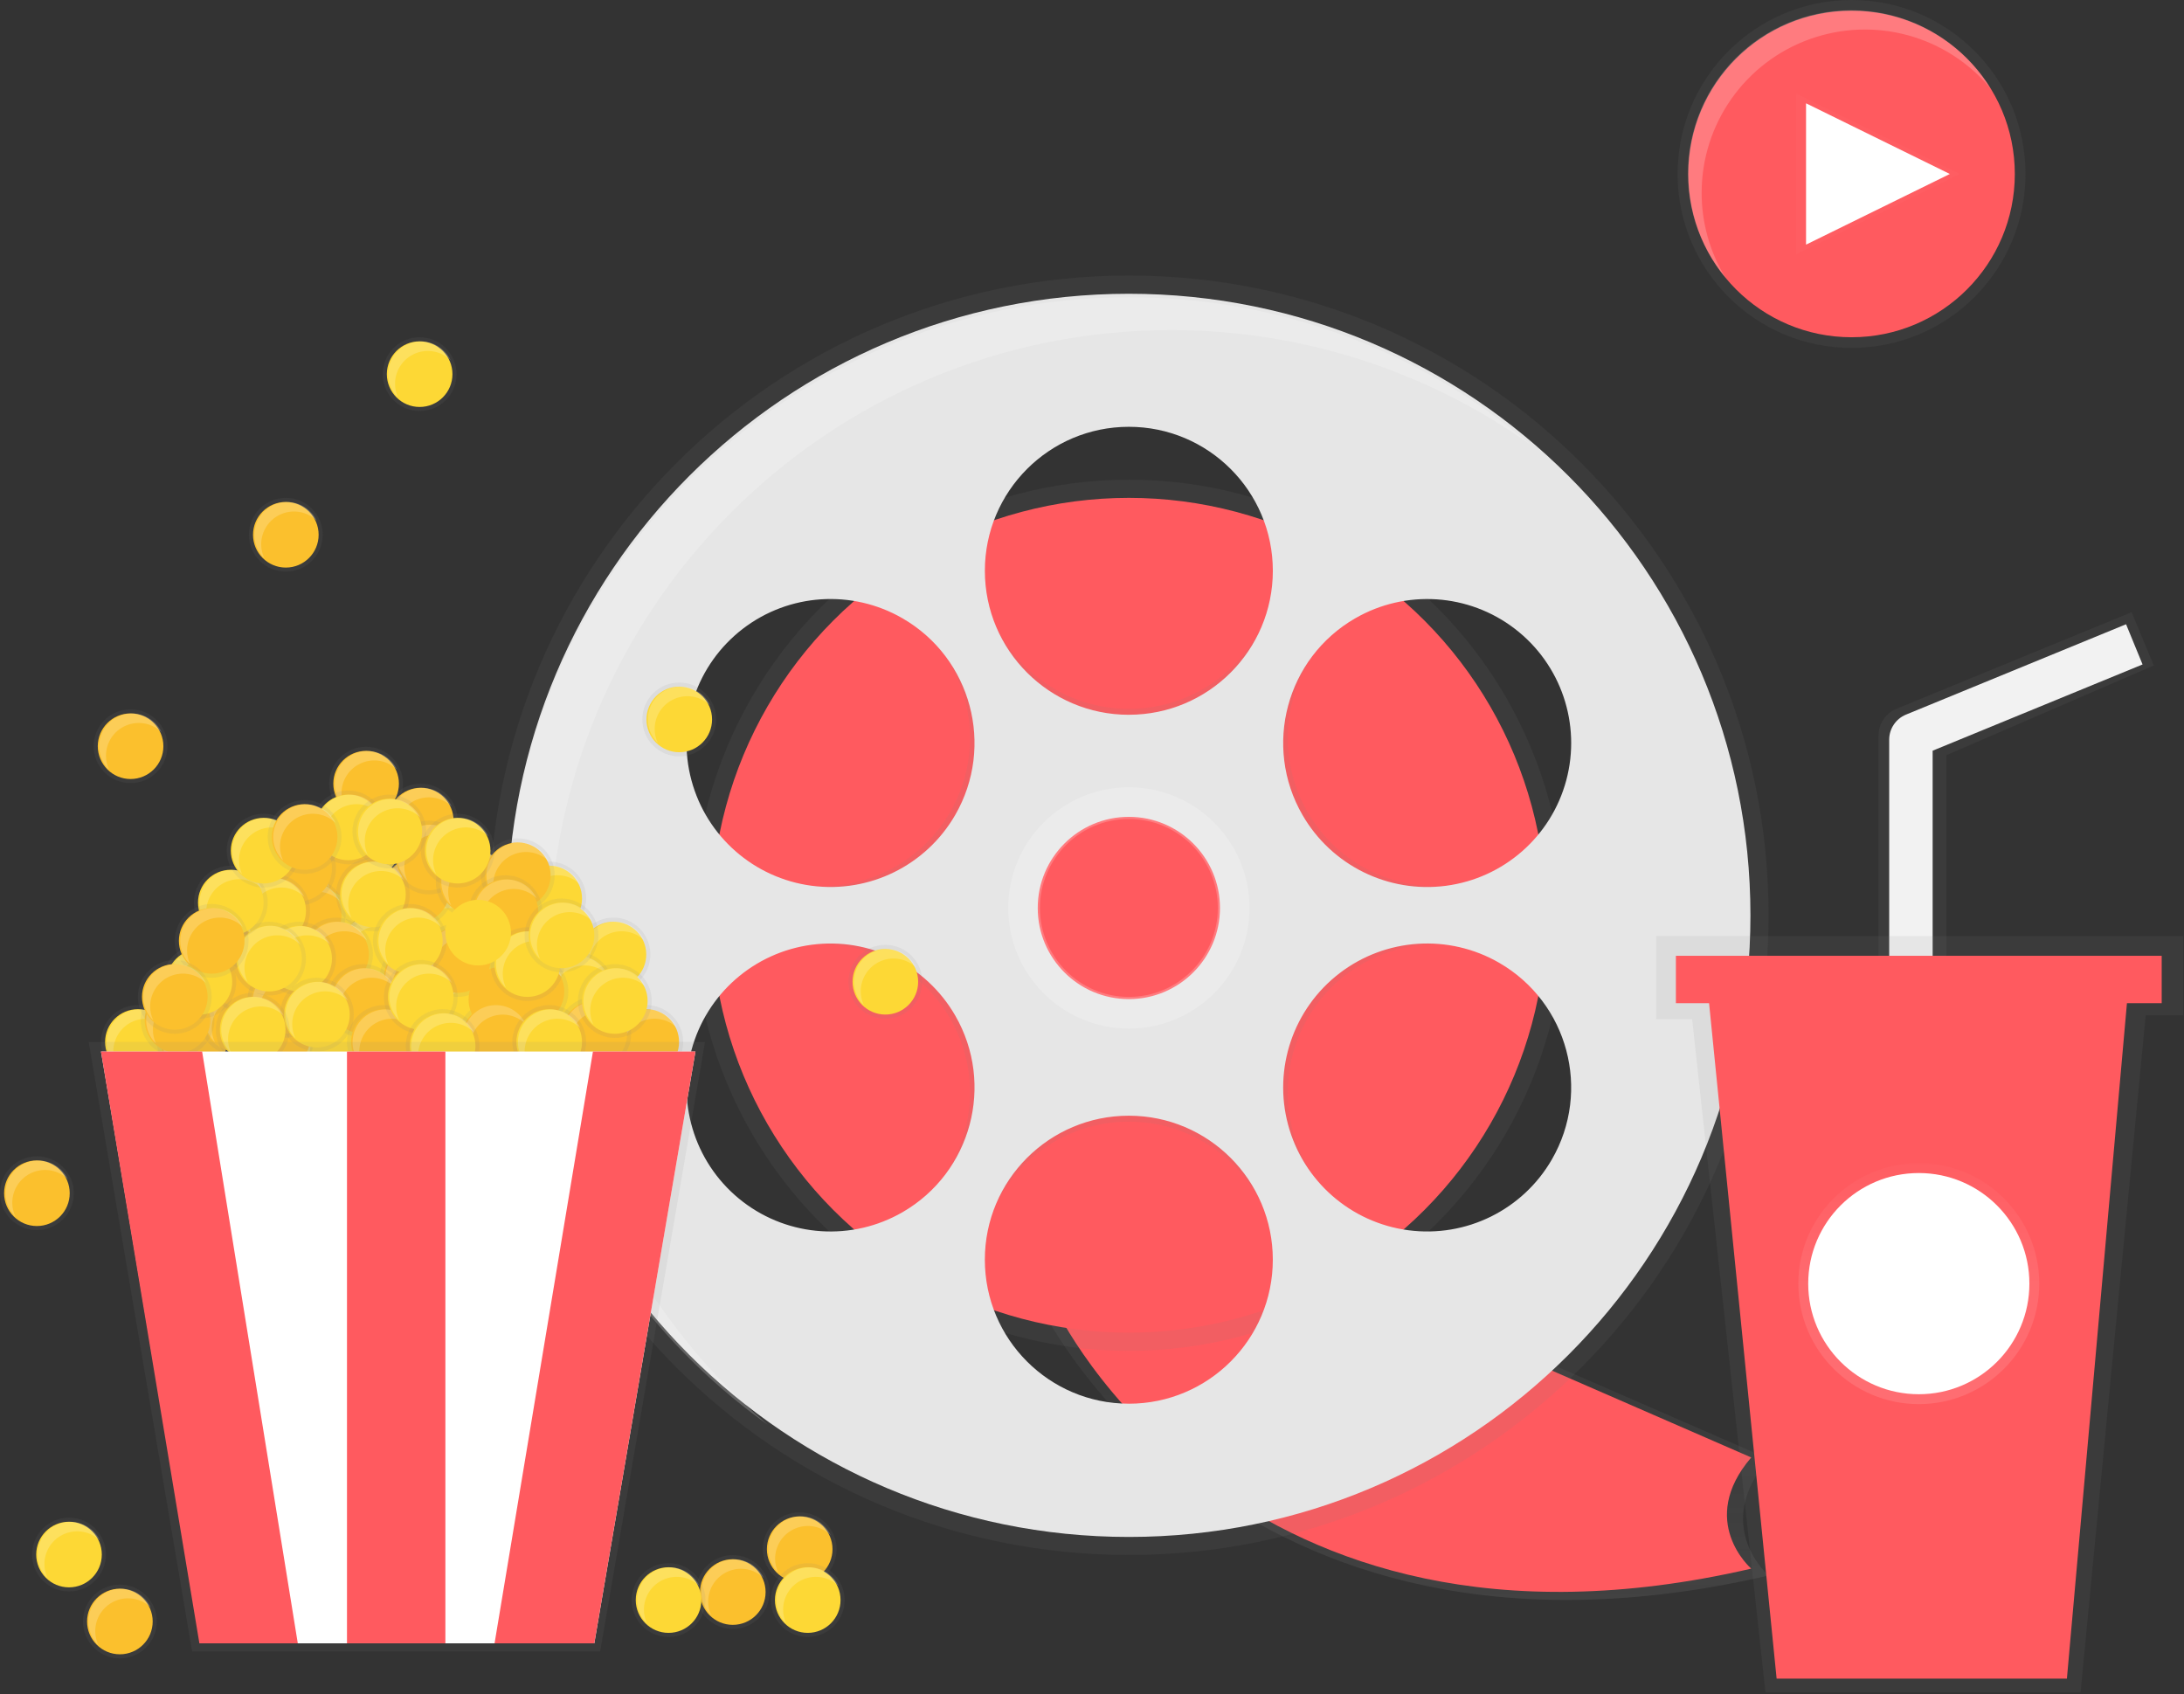 <?xml version="1.0" encoding="UTF-8"?>
<svg width="896px" height="695px" viewBox="0 0 896 695" version="1.1" xmlns="http://www.w3.org/2000/svg" xmlns:xlink="http://www.w3.org/1999/xlink">
    <rect x="0" y="0" width="896" height="695" fill="#333333" stroke="none"/>
    <!-- Generator: Sketch 48.2 (47327) - http://www.bohemiancoding.com/sketch -->
    <title>movie</title>
    <desc>Created with Sketch.</desc>
    <defs>
        <linearGradient x1="50%" y1="99.997%" x2="50%" y2="0%" id="linearGradient-1">
            <stop stop-color="#808080" stop-opacity="0.25" offset="0%"></stop>
            <stop stop-color="#808080" stop-opacity="0.12" offset="54%"></stop>
            <stop stop-color="#808080" stop-opacity="0.1" offset="100%"></stop>
        </linearGradient>
        <linearGradient x1="46313%" y1="55416%" x2="46313%" y2="19677%" id="linearGradient-2">
            <stop stop-color="#808080" stop-opacity="0.25" offset="0%"></stop>
            <stop stop-color="#808080" stop-opacity="0.12" offset="54%"></stop>
            <stop stop-color="#808080" stop-opacity="0.1" offset="100%"></stop>
        </linearGradient>
        <linearGradient x1="61525%" y1="73875%" x2="61525%" y2="21388%" id="linearGradient-3">
            <stop stop-color="#808080" stop-opacity="0.25" offset="0%"></stop>
            <stop stop-color="#808080" stop-opacity="0.12" offset="54%"></stop>
            <stop stop-color="#808080" stop-opacity="0.1" offset="100%"></stop>
        </linearGradient>
        <linearGradient x1="13730%" y1="44259%" x2="13730%" y2="41232%" id="linearGradient-4">
            <stop stop-color="#808080" stop-opacity="0.25" offset="0%"></stop>
            <stop stop-color="#808080" stop-opacity="0.12" offset="54%"></stop>
            <stop stop-color="#808080" stop-opacity="0.1" offset="100%"></stop>
        </linearGradient>
        <linearGradient x1="18103%" y1="44259%" x2="18103%" y2="41232%" id="linearGradient-5">
            <stop stop-color="#808080" stop-opacity="0.25" offset="0%"></stop>
            <stop stop-color="#808080" stop-opacity="0.12" offset="54%"></stop>
            <stop stop-color="#808080" stop-opacity="0.1" offset="100%"></stop>
        </linearGradient>
        <linearGradient x1="5657%" y1="44259%" x2="5657%" y2="41232%" id="linearGradient-6">
            <stop stop-color="#808080" stop-opacity="0.25" offset="0%"></stop>
            <stop stop-color="#808080" stop-opacity="0.12" offset="54%"></stop>
            <stop stop-color="#808080" stop-opacity="0.1" offset="100%"></stop>
        </linearGradient>
        <linearGradient x1="11376%" y1="40447%" x2="11376%" y2="37419%" id="linearGradient-7">
            <stop stop-color="#808080" stop-opacity="0.25" offset="0%"></stop>
            <stop stop-color="#808080" stop-opacity="0.12" offset="54%"></stop>
            <stop stop-color="#808080" stop-opacity="0.1" offset="100%"></stop>
        </linearGradient>
        <linearGradient x1="20290%" y1="41064%" x2="20290%" y2="38036%" id="linearGradient-8">
            <stop stop-color="#808080" stop-opacity="0.25" offset="0%"></stop>
            <stop stop-color="#808080" stop-opacity="0.12" offset="54%"></stop>
            <stop stop-color="#808080" stop-opacity="0.1" offset="100%"></stop>
        </linearGradient>
        <linearGradient x1="18103%" y1="39718%" x2="18103%" y2="36691%" id="linearGradient-9">
            <stop stop-color="#808080" stop-opacity="0.25" offset="0%"></stop>
            <stop stop-color="#808080" stop-opacity="0.12" offset="54%"></stop>
            <stop stop-color="#808080" stop-opacity="0.1" offset="100%"></stop>
        </linearGradient>
        <linearGradient x1="19169%" y1="42914%" x2="19169%" y2="39886%" id="linearGradient-10">
            <stop stop-color="#808080" stop-opacity="0.25" offset="0%"></stop>
            <stop stop-color="#808080" stop-opacity="0.12" offset="54%"></stop>
            <stop stop-color="#808080" stop-opacity="0.1" offset="100%"></stop>
        </linearGradient>
        <linearGradient x1="15244%" y1="40447%" x2="15244%" y2="37419%" id="linearGradient-11">
            <stop stop-color="#808080" stop-opacity="0.25" offset="0%"></stop>
            <stop stop-color="#808080" stop-opacity="0.12" offset="54%"></stop>
            <stop stop-color="#808080" stop-opacity="0.1" offset="100%"></stop>
        </linearGradient>
        <linearGradient x1="15076%" y1="36186%" x2="15076%" y2="33159%" id="linearGradient-12">
            <stop stop-color="#808080" stop-opacity="0.25" offset="0%"></stop>
            <stop stop-color="#808080" stop-opacity="0.12" offset="54%"></stop>
            <stop stop-color="#808080" stop-opacity="0.1" offset="100%"></stop>
        </linearGradient>
        <linearGradient x1="22532%" y1="38373%" x2="22532%" y2="35345%" id="linearGradient-13">
            <stop stop-color="#808080" stop-opacity="0.25" offset="0%"></stop>
            <stop stop-color="#808080" stop-opacity="0.12" offset="54%"></stop>
            <stop stop-color="#808080" stop-opacity="0.1" offset="100%"></stop>
        </linearGradient>
        <linearGradient x1="21804%" y1="41232%" x2="21804%" y2="38204%" id="linearGradient-14">
            <stop stop-color="#808080" stop-opacity="0.25" offset="0%"></stop>
            <stop stop-color="#808080" stop-opacity="0.12" offset="54%"></stop>
            <stop stop-color="#808080" stop-opacity="0.1" offset="100%"></stop>
        </linearGradient>
        <linearGradient x1="25167%" y1="40671%" x2="25167%" y2="37644%" id="linearGradient-15">
            <stop stop-color="#808080" stop-opacity="0.25" offset="0%"></stop>
            <stop stop-color="#808080" stop-opacity="0.12" offset="54%"></stop>
            <stop stop-color="#808080" stop-opacity="0.1" offset="100%"></stop>
        </linearGradient>
        <linearGradient x1="23654%" y1="42073%" x2="23654%" y2="39045%" id="linearGradient-16">
            <stop stop-color="#808080" stop-opacity="0.25" offset="0%"></stop>
            <stop stop-color="#808080" stop-opacity="0.12" offset="54%"></stop>
            <stop stop-color="#808080" stop-opacity="0.1" offset="100%"></stop>
        </linearGradient>
        <linearGradient x1="13562%" y1="38373%" x2="13562%" y2="35345%" id="linearGradient-17">
            <stop stop-color="#808080" stop-opacity="0.25" offset="0%"></stop>
            <stop stop-color="#808080" stop-opacity="0.12" offset="54%"></stop>
            <stop stop-color="#808080" stop-opacity="0.1" offset="100%"></stop>
        </linearGradient>
        <linearGradient x1="11376%" y1="44091%" x2="11376%" y2="41064%" id="linearGradient-18">
            <stop stop-color="#808080" stop-opacity="0.25" offset="0%"></stop>
            <stop stop-color="#808080" stop-opacity="0.12" offset="54%"></stop>
            <stop stop-color="#808080" stop-opacity="0.1" offset="100%"></stop>
        </linearGradient>
        <linearGradient x1="7956%" y1="44259%" x2="7956%" y2="41232%" id="linearGradient-19">
            <stop stop-color="#808080" stop-opacity="0.25" offset="0%"></stop>
            <stop stop-color="#808080" stop-opacity="0.12" offset="54%"></stop>
            <stop stop-color="#808080" stop-opacity="0.1" offset="100%"></stop>
        </linearGradient>
        <linearGradient x1="9694%" y1="43306%" x2="9694%" y2="40279%" id="linearGradient-20">
            <stop stop-color="#808080" stop-opacity="0.25" offset="0%"></stop>
            <stop stop-color="#808080" stop-opacity="0.12" offset="54%"></stop>
            <stop stop-color="#808080" stop-opacity="0.1" offset="100%"></stop>
        </linearGradient>
        <linearGradient x1="17094%" y1="41624%" x2="17094%" y2="38597%" id="linearGradient-21">
            <stop stop-color="#808080" stop-opacity="0.25" offset="0%"></stop>
            <stop stop-color="#808080" stop-opacity="0.12" offset="54%"></stop>
            <stop stop-color="#808080" stop-opacity="0.1" offset="100%"></stop>
        </linearGradient>
        <linearGradient x1="17094%" y1="38036%" x2="17094%" y2="35009%" id="linearGradient-22">
            <stop stop-color="#808080" stop-opacity="0.25" offset="0%"></stop>
            <stop stop-color="#808080" stop-opacity="0.12" offset="54%"></stop>
            <stop stop-color="#808080" stop-opacity="0.1" offset="100%"></stop>
        </linearGradient>
        <linearGradient x1="18776%" y1="40895%" x2="18776%" y2="37868%" id="linearGradient-23">
            <stop stop-color="#808080" stop-opacity="0.25" offset="0%"></stop>
            <stop stop-color="#808080" stop-opacity="0.12" offset="54%"></stop>
            <stop stop-color="#808080" stop-opacity="0.1" offset="100%"></stop>
        </linearGradient>
        <linearGradient x1="17262%" y1="35177%" x2="17262%" y2="32149%" id="linearGradient-24">
            <stop stop-color="#808080" stop-opacity="0.25" offset="0%"></stop>
            <stop stop-color="#808080" stop-opacity="0.12" offset="54%"></stop>
            <stop stop-color="#808080" stop-opacity="0.1" offset="100%"></stop>
        </linearGradient>
        <linearGradient x1="17599%" y1="36691%" x2="17599%" y2="33663%" id="linearGradient-25">
            <stop stop-color="#808080" stop-opacity="0.25" offset="0%"></stop>
            <stop stop-color="#808080" stop-opacity="0.12" offset="54%"></stop>
            <stop stop-color="#808080" stop-opacity="0.1" offset="100%"></stop>
        </linearGradient>
        <linearGradient x1="19393%" y1="37700%" x2="19393%" y2="34672%" id="linearGradient-26">
            <stop stop-color="#808080" stop-opacity="0.25" offset="0%"></stop>
            <stop stop-color="#808080" stop-opacity="0.12" offset="54%"></stop>
            <stop stop-color="#808080" stop-opacity="0.1" offset="100%"></stop>
        </linearGradient>
        <linearGradient x1="21243%" y1="37419%" x2="21243%" y2="34392%" id="linearGradient-27">
            <stop stop-color="#808080" stop-opacity="0.25" offset="0%"></stop>
            <stop stop-color="#808080" stop-opacity="0.12" offset="54%"></stop>
            <stop stop-color="#808080" stop-opacity="0.1" offset="100%"></stop>
        </linearGradient>
        <linearGradient x1="20738%" y1="38933%" x2="20738%" y2="35906%" id="linearGradient-28">
            <stop stop-color="#808080" stop-opacity="0.25" offset="0%"></stop>
            <stop stop-color="#808080" stop-opacity="0.12" offset="54%"></stop>
            <stop stop-color="#808080" stop-opacity="0.1" offset="100%"></stop>
        </linearGradient>
        <linearGradient x1="14403%" y1="36971%" x2="14403%" y2="33944%" id="linearGradient-29">
            <stop stop-color="#808080" stop-opacity="0.25" offset="0%"></stop>
            <stop stop-color="#808080" stop-opacity="0.12" offset="54%"></stop>
            <stop stop-color="#808080" stop-opacity="0.1" offset="100%"></stop>
        </linearGradient>
        <linearGradient x1="10030%" y1="41568%" x2="10030%" y2="38541%" id="linearGradient-30">
            <stop stop-color="#808080" stop-opacity="0.25" offset="0%"></stop>
            <stop stop-color="#808080" stop-opacity="0.12" offset="54%"></stop>
            <stop stop-color="#808080" stop-opacity="0.1" offset="100%"></stop>
        </linearGradient>
        <linearGradient x1="12665%" y1="39045%" x2="12665%" y2="36018%" id="linearGradient-31">
            <stop stop-color="#808080" stop-opacity="0.25" offset="0%"></stop>
            <stop stop-color="#808080" stop-opacity="0.12" offset="54%"></stop>
            <stop stop-color="#808080" stop-opacity="0.1" offset="100%"></stop>
        </linearGradient>
        <linearGradient x1="7283%" y1="43362%" x2="7283%" y2="40335%" id="linearGradient-32">
            <stop stop-color="#808080" stop-opacity="0.25" offset="0%"></stop>
            <stop stop-color="#808080" stop-opacity="0.12" offset="54%"></stop>
            <stop stop-color="#808080" stop-opacity="0.1" offset="100%"></stop>
        </linearGradient>
        <linearGradient x1="21804%" y1="42185%" x2="21804%" y2="39157%" id="linearGradient-33">
            <stop stop-color="#808080" stop-opacity="0.25" offset="0%"></stop>
            <stop stop-color="#808080" stop-opacity="0.12" offset="54%"></stop>
            <stop stop-color="#808080" stop-opacity="0.1" offset="100%"></stop>
        </linearGradient>
        <linearGradient x1="15020%" y1="33663%" x2="15020%" y2="30636%" id="linearGradient-34">
            <stop stop-color="#808080" stop-opacity="0.25" offset="0%"></stop>
            <stop stop-color="#808080" stop-opacity="0.12" offset="54%"></stop>
            <stop stop-color="#808080" stop-opacity="0.1" offset="100%"></stop>
        </linearGradient>
        <linearGradient x1="12273%" y1="37139%" x2="12273%" y2="34112%" id="linearGradient-35">
            <stop stop-color="#808080" stop-opacity="0.25" offset="0%"></stop>
            <stop stop-color="#808080" stop-opacity="0.12" offset="54%"></stop>
            <stop stop-color="#808080" stop-opacity="0.1" offset="100%"></stop>
        </linearGradient>
        <linearGradient x1="10086%" y1="39718%" x2="10086%" y2="36691%" id="linearGradient-36">
            <stop stop-color="#808080" stop-opacity="0.25" offset="0%"></stop>
            <stop stop-color="#808080" stop-opacity="0.12" offset="54%"></stop>
            <stop stop-color="#808080" stop-opacity="0.1" offset="100%"></stop>
        </linearGradient>
        <linearGradient x1="11656%" y1="42577%" x2="11656%" y2="39550%" id="linearGradient-37">
            <stop stop-color="#808080" stop-opacity="0.25" offset="0%"></stop>
            <stop stop-color="#808080" stop-opacity="0.12" offset="54%"></stop>
            <stop stop-color="#808080" stop-opacity="0.1" offset="100%"></stop>
        </linearGradient>
        <linearGradient x1="13786%" y1="40671%" x2="13786%" y2="37644%" id="linearGradient-38">
            <stop stop-color="#808080" stop-opacity="0.25" offset="0%"></stop>
            <stop stop-color="#808080" stop-opacity="0.12" offset="54%"></stop>
            <stop stop-color="#808080" stop-opacity="0.1" offset="100%"></stop>
        </linearGradient>
        <linearGradient x1="14908%" y1="42577%" x2="14908%" y2="39550%" id="linearGradient-39">
            <stop stop-color="#808080" stop-opacity="0.25" offset="0%"></stop>
            <stop stop-color="#808080" stop-opacity="0.12" offset="54%"></stop>
            <stop stop-color="#808080" stop-opacity="0.1" offset="100%"></stop>
        </linearGradient>
        <linearGradient x1="26513%" y1="44259%" x2="26513%" y2="41232%" id="linearGradient-40">
            <stop stop-color="#808080" stop-opacity="0.25" offset="0%"></stop>
            <stop stop-color="#808080" stop-opacity="0.12" offset="54%"></stop>
            <stop stop-color="#808080" stop-opacity="0.1" offset="100%"></stop>
        </linearGradient>
        <linearGradient x1="24382%" y1="43923%" x2="24382%" y2="40895%" id="linearGradient-41">
            <stop stop-color="#808080" stop-opacity="0.25" offset="0%"></stop>
            <stop stop-color="#808080" stop-opacity="0.12" offset="54%"></stop>
            <stop stop-color="#808080" stop-opacity="0.1" offset="100%"></stop>
        </linearGradient>
        <linearGradient x1="20290%" y1="44091%" x2="20290%" y2="41064%" id="linearGradient-42">
            <stop stop-color="#808080" stop-opacity="0.25" offset="0%"></stop>
            <stop stop-color="#808080" stop-opacity="0.12" offset="54%"></stop>
            <stop stop-color="#808080" stop-opacity="0.1" offset="100%"></stop>
        </linearGradient>
        <linearGradient x1="15749%" y1="44259%" x2="15749%" y2="41232%" id="linearGradient-43">
            <stop stop-color="#808080" stop-opacity="0.25" offset="0%"></stop>
            <stop stop-color="#808080" stop-opacity="0.12" offset="54%"></stop>
            <stop stop-color="#808080" stop-opacity="0.1" offset="100%"></stop>
        </linearGradient>
        <linearGradient x1="15300%" y1="38204%" x2="15300%" y2="35177%" id="linearGradient-44">
            <stop stop-color="#808080" stop-opacity="0.25" offset="0%"></stop>
            <stop stop-color="#808080" stop-opacity="0.12" offset="54%"></stop>
            <stop stop-color="#808080" stop-opacity="0.1" offset="100%"></stop>
        </linearGradient>
        <linearGradient x1="16814%" y1="40111%" x2="16814%" y2="37083%" id="linearGradient-45">
            <stop stop-color="#808080" stop-opacity="0.25" offset="0%"></stop>
            <stop stop-color="#808080" stop-opacity="0.12" offset="54%"></stop>
            <stop stop-color="#808080" stop-opacity="0.1" offset="100%"></stop>
        </linearGradient>
        <linearGradient x1="14291%" y1="35457%" x2="14291%" y2="32430%" id="linearGradient-46">
            <stop stop-color="#808080" stop-opacity="0.25" offset="0%"></stop>
            <stop stop-color="#808080" stop-opacity="0.12" offset="54%"></stop>
            <stop stop-color="#808080" stop-opacity="0.1" offset="100%"></stop>
        </linearGradient>
        <linearGradient x1="15973%" y1="35625%" x2="15973%" y2="32598%" id="linearGradient-47">
            <stop stop-color="#808080" stop-opacity="0.25" offset="0%"></stop>
            <stop stop-color="#808080" stop-opacity="0.12" offset="54%"></stop>
            <stop stop-color="#808080" stop-opacity="0.1" offset="100%"></stop>
        </linearGradient>
        <linearGradient x1="18776%" y1="36410%" x2="18776%" y2="33383%" id="linearGradient-48">
            <stop stop-color="#808080" stop-opacity="0.25" offset="0%"></stop>
            <stop stop-color="#808080" stop-opacity="0.12" offset="54%"></stop>
            <stop stop-color="#808080" stop-opacity="0.1" offset="100%"></stop>
        </linearGradient>
        <linearGradient x1="11207%" y1="38877%" x2="11207%" y2="35850%" id="linearGradient-49">
            <stop stop-color="#808080" stop-opacity="0.25" offset="0%"></stop>
            <stop stop-color="#808080" stop-opacity="0.12" offset="54%"></stop>
            <stop stop-color="#808080" stop-opacity="0.1" offset="100%"></stop>
        </linearGradient>
        <linearGradient x1="12273%" y1="40839%" x2="12273%" y2="37812%" id="linearGradient-50">
            <stop stop-color="#808080" stop-opacity="0.25" offset="0%"></stop>
            <stop stop-color="#808080" stop-opacity="0.12" offset="54%"></stop>
            <stop stop-color="#808080" stop-opacity="0.1" offset="100%"></stop>
        </linearGradient>
        <linearGradient x1="13002%" y1="43138%" x2="13002%" y2="40111%" id="linearGradient-51">
            <stop stop-color="#808080" stop-opacity="0.25" offset="0%"></stop>
            <stop stop-color="#808080" stop-opacity="0.12" offset="54%"></stop>
            <stop stop-color="#808080" stop-opacity="0.1" offset="100%"></stop>
        </linearGradient>
        <linearGradient x1="17262%" y1="42409%" x2="17262%" y2="39382%" id="linearGradient-52">
            <stop stop-color="#808080" stop-opacity="0.25" offset="0%"></stop>
            <stop stop-color="#808080" stop-opacity="0.12" offset="54%"></stop>
            <stop stop-color="#808080" stop-opacity="0.1" offset="100%"></stop>
        </linearGradient>
        <linearGradient x1="21635%" y1="41064%" x2="21635%" y2="38036%" id="linearGradient-53">
            <stop stop-color="#808080" stop-opacity="0.25" offset="0%"></stop>
            <stop stop-color="#808080" stop-opacity="0.12" offset="54%"></stop>
            <stop stop-color="#808080" stop-opacity="0.1" offset="100%"></stop>
        </linearGradient>
        <linearGradient x1="23037%" y1="39886%" x2="23037%" y2="36859%" id="linearGradient-54">
            <stop stop-color="#808080" stop-opacity="0.25" offset="0%"></stop>
            <stop stop-color="#808080" stop-opacity="0.12" offset="54%"></stop>
            <stop stop-color="#808080" stop-opacity="0.1" offset="100%"></stop>
        </linearGradient>
        <linearGradient x1="25223%" y1="42577%" x2="25223%" y2="39550%" id="linearGradient-55">
            <stop stop-color="#808080" stop-opacity="0.25" offset="0%"></stop>
            <stop stop-color="#808080" stop-opacity="0.12" offset="54%"></stop>
            <stop stop-color="#808080" stop-opacity="0.1" offset="100%"></stop>
        </linearGradient>
        <linearGradient x1="18159%" y1="44427%" x2="18159%" y2="41400%" id="linearGradient-56">
            <stop stop-color="#808080" stop-opacity="0.25" offset="0%"></stop>
            <stop stop-color="#808080" stop-opacity="0.12" offset="54%"></stop>
            <stop stop-color="#808080" stop-opacity="0.1" offset="100%"></stop>
        </linearGradient>
        <linearGradient x1="10367%" y1="43755%" x2="10367%" y2="40727%" id="linearGradient-57">
            <stop stop-color="#808080" stop-opacity="0.25" offset="0%"></stop>
            <stop stop-color="#808080" stop-opacity="0.12" offset="54%"></stop>
            <stop stop-color="#808080" stop-opacity="0.1" offset="100%"></stop>
        </linearGradient>
        <linearGradient x1="8180%" y1="41792%" x2="8180%" y2="38765%" id="linearGradient-58">
            <stop stop-color="#808080" stop-opacity="0.25" offset="0%"></stop>
            <stop stop-color="#808080" stop-opacity="0.12" offset="54%"></stop>
            <stop stop-color="#808080" stop-opacity="0.1" offset="100%"></stop>
        </linearGradient>
        <linearGradient x1="11039%" y1="40839%" x2="11039%" y2="37812%" id="linearGradient-59">
            <stop stop-color="#808080" stop-opacity="0.25" offset="0%"></stop>
            <stop stop-color="#808080" stop-opacity="0.12" offset="54%"></stop>
            <stop stop-color="#808080" stop-opacity="0.1" offset="100%"></stop>
        </linearGradient>
        <linearGradient x1="9469%" y1="38541%" x2="9469%" y2="35513%" id="linearGradient-60">
            <stop stop-color="#808080" stop-opacity="0.25" offset="0%"></stop>
            <stop stop-color="#808080" stop-opacity="0.12" offset="54%"></stop>
            <stop stop-color="#808080" stop-opacity="0.1" offset="100%"></stop>
        </linearGradient>
        <linearGradient x1="10815%" y1="36410%" x2="10815%" y2="33383%" id="linearGradient-61">
            <stop stop-color="#808080" stop-opacity="0.25" offset="0%"></stop>
            <stop stop-color="#808080" stop-opacity="0.12" offset="54%"></stop>
            <stop stop-color="#808080" stop-opacity="0.1" offset="100%"></stop>
        </linearGradient>
        <linearGradient x1="22532%" y1="44259%" x2="22532%" y2="41232%" id="linearGradient-62">
            <stop stop-color="#808080" stop-opacity="0.25" offset="0%"></stop>
            <stop stop-color="#808080" stop-opacity="0.12" offset="54%"></stop>
            <stop stop-color="#808080" stop-opacity="0.1" offset="100%"></stop>
        </linearGradient>
        <linearGradient x1="16281%" y1="67750%" x2="16281%" y2="42746%" id="linearGradient-63">
            <stop stop-color="#808080" stop-opacity="0.25" offset="0%"></stop>
            <stop stop-color="#808080" stop-opacity="0.12" offset="54%"></stop>
            <stop stop-color="#808080" stop-opacity="0.1" offset="100%"></stop>
        </linearGradient>
        <linearGradient x1="8685%" y1="40111%" x2="8685%" y2="37083%" id="linearGradient-64">
            <stop stop-color="#808080" stop-opacity="0.25" offset="0%"></stop>
            <stop stop-color="#808080" stop-opacity="0.12" offset="54%"></stop>
            <stop stop-color="#808080" stop-opacity="0.1" offset="100%"></stop>
        </linearGradient>
        <linearGradient x1="12497%" y1="35850%" x2="12497%" y2="32822%" id="linearGradient-65">
            <stop stop-color="#808080" stop-opacity="0.25" offset="0%"></stop>
            <stop stop-color="#808080" stop-opacity="0.12" offset="54%"></stop>
            <stop stop-color="#808080" stop-opacity="0.1" offset="100%"></stop>
        </linearGradient>
        <linearGradient x1="7171%" y1="42409%" x2="7171%" y2="39382%" id="linearGradient-66">
            <stop stop-color="#808080" stop-opacity="0.25" offset="0%"></stop>
            <stop stop-color="#808080" stop-opacity="0.12" offset="54%"></stop>
            <stop stop-color="#808080" stop-opacity="0.1" offset="100%"></stop>
        </linearGradient>
        <linearGradient x1="5357%" y1="32126%" x2="5357%" y2="29098%" id="linearGradient-67">
            <stop stop-color="#808080" stop-opacity="0.25" offset="0%"></stop>
            <stop stop-color="#808080" stop-opacity="0.12" offset="54%"></stop>
            <stop stop-color="#808080" stop-opacity="0.1" offset="100%"></stop>
        </linearGradient>
        <linearGradient x1="97926%" y1="51007%" x2="97926%" y2="35198%" id="linearGradient-68">
            <stop stop-color="#808080" stop-opacity="0.25" offset="0%"></stop>
            <stop stop-color="#808080" stop-opacity="0.12" offset="54%"></stop>
            <stop stop-color="#808080" stop-opacity="0.1" offset="100%"></stop>
        </linearGradient>
        <linearGradient x1="78761%" y1="69430%" x2="78761%" y2="38400%" id="linearGradient-69">
            <stop stop-color="#808080" stop-opacity="0.25" offset="0%"></stop>
            <stop stop-color="#808080" stop-opacity="0.12" offset="54%"></stop>
            <stop stop-color="#808080" stop-opacity="0.1" offset="100%"></stop>
        </linearGradient>
        <linearGradient x1="50%" y1="100%" x2="50%" y2="0%" id="linearGradient-70">
            <stop stop-color="#FFFFFF" stop-opacity="0.12" offset="0%"></stop>
            <stop stop-color="#FFFFFF" stop-opacity="0.09" offset="55%"></stop>
            <stop stop-color="#FFFFFF" stop-opacity="0.02" offset="100%"></stop>
        </linearGradient>
        <linearGradient x1="11726%" y1="23451%" x2="11726%" y2="20424%" id="linearGradient-71">
            <stop stop-color="#808080" stop-opacity="0.25" offset="0%"></stop>
            <stop stop-color="#808080" stop-opacity="0.12" offset="54%"></stop>
            <stop stop-color="#808080" stop-opacity="0.1" offset="100%"></stop>
        </linearGradient>
        <linearGradient x1="17216%" y1="16863%" x2="17216%" y2="13835%" id="linearGradient-72">
            <stop stop-color="#808080" stop-opacity="0.25" offset="0%"></stop>
            <stop stop-color="#808080" stop-opacity="0.12" offset="54%"></stop>
            <stop stop-color="#808080" stop-opacity="0.1" offset="100%"></stop>
        </linearGradient>
        <linearGradient x1="27867%" y1="31028%" x2="27867%" y2="28000%" id="linearGradient-73">
            <stop stop-color="#808080" stop-opacity="0.25" offset="0%"></stop>
            <stop stop-color="#808080" stop-opacity="0.12" offset="54%"></stop>
            <stop stop-color="#808080" stop-opacity="0.1" offset="100%"></stop>
        </linearGradient>
        <linearGradient x1="36322%" y1="41789%" x2="36322%" y2="38761%" id="linearGradient-74">
            <stop stop-color="#808080" stop-opacity="0.25" offset="0%"></stop>
            <stop stop-color="#808080" stop-opacity="0.12" offset="54%"></stop>
            <stop stop-color="#808080" stop-opacity="0.1" offset="100%"></stop>
        </linearGradient>
        <linearGradient x1="4918%" y1="68032%" x2="4918%" y2="65005%" id="linearGradient-75">
            <stop stop-color="#808080" stop-opacity="0.25" offset="0%"></stop>
            <stop stop-color="#808080" stop-opacity="0.12" offset="54%"></stop>
            <stop stop-color="#808080" stop-opacity="0.1" offset="100%"></stop>
        </linearGradient>
        <linearGradient x1="2831%" y1="65287%" x2="2831%" y2="62260%" id="linearGradient-76">
            <stop stop-color="#808080" stop-opacity="0.25" offset="0%"></stop>
            <stop stop-color="#808080" stop-opacity="0.12" offset="54%"></stop>
            <stop stop-color="#808080" stop-opacity="0.1" offset="100%"></stop>
        </linearGradient>
        <linearGradient x1="1514%" y1="50463%" x2="1514%" y2="47436%" id="linearGradient-77">
            <stop stop-color="#808080" stop-opacity="0.25" offset="0%"></stop>
            <stop stop-color="#808080" stop-opacity="0.12" offset="54%"></stop>
            <stop stop-color="#808080" stop-opacity="0.1" offset="100%"></stop>
        </linearGradient>
        <linearGradient x1="30063%" y1="66824%" x2="30063%" y2="63797%" id="linearGradient-78">
            <stop stop-color="#808080" stop-opacity="0.25" offset="0%"></stop>
            <stop stop-color="#808080" stop-opacity="0.12" offset="54%"></stop>
            <stop stop-color="#808080" stop-opacity="0.1" offset="100%"></stop>
        </linearGradient>
        <linearGradient x1="32808%" y1="65068%" x2="32808%" y2="62040%" id="linearGradient-79">
            <stop stop-color="#808080" stop-opacity="0.25" offset="0%"></stop>
            <stop stop-color="#808080" stop-opacity="0.12" offset="54%"></stop>
            <stop stop-color="#808080" stop-opacity="0.1" offset="100%"></stop>
        </linearGradient>
        <linearGradient x1="33138%" y1="67154%" x2="33138%" y2="64126%" id="linearGradient-80">
            <stop stop-color="#808080" stop-opacity="0.25" offset="0%"></stop>
            <stop stop-color="#808080" stop-opacity="0.12" offset="54%"></stop>
            <stop stop-color="#808080" stop-opacity="0.1" offset="100%"></stop>
        </linearGradient>
        <linearGradient x1="27428%" y1="67154%" x2="27428%" y2="64126%" id="linearGradient-81">
            <stop stop-color="#808080" stop-opacity="0.25" offset="0%"></stop>
            <stop stop-color="#808080" stop-opacity="0.12" offset="54%"></stop>
            <stop stop-color="#808080" stop-opacity="0.1" offset="100%"></stop>
        </linearGradient>
        <linearGradient x1="75961%" y1="14275%" x2="75961%" y2="0%" id="linearGradient-82">
            <stop stop-color="#808080" stop-opacity="0.25" offset="0%"></stop>
            <stop stop-color="#808080" stop-opacity="0.12" offset="54%"></stop>
            <stop stop-color="#808080" stop-opacity="0.1" offset="100%"></stop>
        </linearGradient>
        <linearGradient x1="77044%" y1="10432%" x2="77044%" y2="3843%" id="linearGradient-83">
            <stop stop-color="#FFFFFF" stop-opacity="0.12" offset="0%"></stop>
            <stop stop-color="#FFFFFF" stop-opacity="0.09" offset="55%"></stop>
            <stop stop-color="#FFFFFF" stop-opacity="0.02" offset="100%"></stop>
        </linearGradient>
    </defs>
    <g id="Page-1" stroke="none" stroke-width="1" fill="none" fill-rule="evenodd">
        <g id="movie">
            <path d="M426.12,534.48 C426.12,534.48 503.04,697.75 725.56,646.34 C725.56,646.34 702.01,625.93 725.56,598.46 L539.15,517.22 L426.12,534.48 Z" id="Shape" fill="url(#linearGradient-1)" fill-rule="nonzero"></path>
            <path d="M433.22,536.97 C433.22,536.97 506.49,692.49 718.46,643.51 C718.46,643.51 696.03,624.07 718.46,597.9 L540.88,520.52 L433.22,536.97 Z" id="Shape" fill="#FF5A5F" fill-rule="nonzero"></path>
            <circle id="Oval" fill="url(#linearGradient-2)" fill-rule="nonzero" cx="463.13" cy="375.47" r="178.7"></circle>
            <circle id="Oval" fill="#FF5A5F" fill-rule="nonzero" cx="463.13" cy="375.47" r="171.23"></circle>
            <path d="M463.13,113.03 C318.19,113.03 200.69,230.53 200.69,375.47 C200.69,520.41 318.19,637.91 463.13,637.91 C608.07,637.91 725.57,520.41 725.57,375.47 C725.57,230.53 608.07,113.03 463.13,113.03 Z M558.7,250.08 C587.781,233.298 624.96,243.266 641.746,272.345 C658.531,301.424 648.568,338.604 619.491,355.394 C590.415,372.183 553.233,362.225 536.44,333.15 C528.376,319.184 526.191,302.586 530.366,287.009 C534.54,271.432 544.733,258.152 558.7,250.09 L558.7,250.08 Z M367.56,500.85 C346.264,513.148 319.657,511.406 300.145,496.437 C280.634,481.468 272.062,456.219 278.426,432.465 C284.79,408.71 304.837,391.129 329.219,387.919 C353.6,384.709 377.515,396.502 389.81,417.8 C406.597,446.878 396.636,484.059 367.56,500.85 Z M389.81,333.15 C377.515,354.448 353.6,366.241 329.219,363.031 C304.837,359.821 284.79,342.24 278.426,318.485 C272.062,294.731 280.634,269.482 300.145,254.513 C319.657,239.544 346.264,237.802 367.56,250.1 C396.636,266.891 406.597,304.072 389.81,333.15 Z M463.12,581.73 C429.541,581.73 402.32,554.509 402.32,520.93 C402.32,487.351 429.541,460.13 463.12,460.13 C496.699,460.13 523.92,487.351 523.92,520.93 C523.914,554.501 496.701,581.714 463.13,581.72 L463.12,581.73 Z M424.65,372.39 C424.65,351.138 441.878,333.91 463.13,333.91 C484.382,333.91 501.61,351.138 501.61,372.39 C501.61,393.642 484.382,410.87 463.13,410.87 C441.878,410.87 424.65,393.642 424.65,372.39 Z M463.13,290.81 C438.539,290.81 416.369,275.997 406.958,253.277 C397.547,230.558 402.749,204.407 420.138,187.018 C437.527,169.629 463.678,164.427 486.397,173.838 C509.117,183.249 523.93,205.419 523.93,230.01 C523.93,263.589 496.709,290.81 463.13,290.81 Z M641.75,478.59 C629.455,499.888 605.54,511.681 581.159,508.471 C556.777,505.261 536.73,487.68 530.366,463.925 C524.002,440.171 532.574,414.922 552.085,399.953 C571.597,384.984 598.204,383.242 619.5,395.54 C648.576,412.331 658.537,449.512 641.75,478.59 Z" id="Shape" fill="url(#linearGradient-3)" fill-rule="nonzero"></path>
            <path d="M463.13,120.51 C322.32,120.51 208.13,234.66 208.13,375.51 C208.13,516.36 322.28,630.51 463.13,630.51 C603.98,630.51 718.13,516.36 718.13,375.51 C718.13,234.66 603.94,120.51 463.13,120.51 Z M555.98,253.66 C576.671,241.714 602.52,243.407 621.475,257.951 C640.43,272.495 648.757,297.026 642.574,320.103 C636.39,343.181 616.914,360.261 593.227,363.38 C569.539,366.499 546.306,355.041 534.36,334.35 C518.047,306.1 527.722,269.976 555.97,253.66 L555.98,253.66 Z M370.28,497.28 C349.592,509.233 323.741,507.546 304.782,493.007 C285.823,478.467 277.49,453.938 283.668,430.859 C289.846,407.779 309.319,390.694 333.007,387.57 C356.694,384.447 379.93,395.9 391.88,416.59 C408.195,444.837 398.524,480.961 370.28,497.28 Z M391.88,334.34 C379.934,355.031 356.701,366.489 333.013,363.37 C309.326,360.251 289.85,343.171 283.666,320.093 C277.483,297.016 285.81,272.485 304.765,257.941 C323.72,243.397 349.569,241.704 370.26,253.65 C398.512,269.962 408.191,306.088 391.88,334.34 Z M463.11,575.84 C430.487,575.84 404.04,549.393 404.04,516.77 C404.04,484.147 430.487,457.7 463.11,457.7 C495.733,457.7 522.18,484.147 522.18,516.77 C522.186,549.39 495.75,575.839 463.13,575.85 L463.11,575.84 Z M425.74,372.48 C425.74,351.836 442.476,335.1 463.12,335.1 C483.764,335.1 500.5,351.836 500.5,372.48 C500.5,393.124 483.764,409.86 463.12,409.86 C442.476,409.86 425.74,393.124 425.74,372.48 Z M463.12,293.23 C430.498,293.23 404.052,266.785 404.05,234.163 C404.048,201.541 430.491,175.094 463.113,175.09 C495.735,175.086 522.184,201.528 522.19,234.15 C522.19,266.77 495.75,293.214 463.13,293.22 L463.12,293.23 Z M636.66,475.66 C624.714,496.351 601.481,507.809 577.793,504.69 C554.106,501.571 534.63,484.491 528.446,461.413 C522.263,438.336 530.59,413.805 549.545,399.261 C568.5,384.717 594.349,383.024 615.04,394.97 C643.292,411.282 652.971,447.408 636.66,475.66 Z" id="Shape" fill="#E6E6E6" fill-rule="nonzero"></path>
            <path d="M225.37,390.42 C225.37,249.61 339.52,135.42 480.37,135.42 C533.515,135.338 585.345,151.942 628.55,182.89 C582.466,143.487 523.803,121.874 463.17,121.96 C322.36,121.96 208.17,236.11 208.17,376.96 C208.111,459.322 247.894,536.627 314.95,584.45 C258.052,536.061 225.296,465.111 225.37,390.42 Z" id="Shape" fill="#FFFFFF" fill-rule="nonzero" opacity="0.2"></path>
            <circle id="Oval" stroke="#FFFFFF" stroke-width="13" opacity="0.2" cx="463.13" cy="372.47" r="42.99"></circle>
            <circle id="Oval" fill="url(#linearGradient-4)" fill-rule="nonzero" cx="137.3" cy="427.46" r="15.14"></circle>
            <circle id="Oval" fill="#FDD835" fill-rule="nonzero" cx="137.3" cy="427.46" r="13.46"></circle>
            <path d="M127.21,431.38 C127.206,425.971 130.442,421.086 135.423,418.981 C140.405,416.875 146.164,417.958 150.04,421.73 C147.716,416.896 142.742,413.905 137.382,414.118 C132.023,414.332 127.303,417.709 125.371,422.713 C123.439,427.717 124.665,433.39 128.49,437.15 C127.639,435.346 127.202,433.375 127.21,431.38 Z" id="Shape" fill="#FFFFFF" fill-rule="nonzero" opacity="0.2"></path>
            <circle id="Oval" fill="url(#linearGradient-5)" fill-rule="nonzero" cx="181.03" cy="427.46" r="15.14"></circle>
            <circle id="Oval" fill="#FDD835" fill-rule="nonzero" cx="181.03" cy="427.46" r="13.46"></circle>
            <path d="M170.94,431.38 C170.936,425.971 174.172,421.086 179.153,418.981 C184.135,416.875 189.894,417.958 193.77,421.73 C191.446,416.896 186.472,413.905 181.112,414.118 C175.753,414.332 171.033,417.709 169.101,422.713 C167.169,427.717 168.395,433.39 172.22,437.15 C171.369,435.346 170.932,433.375 170.94,431.38 Z" id="Shape" fill="#FFFFFF" fill-rule="nonzero" opacity="0.2"></path>
            <circle id="Oval" fill="url(#linearGradient-6)" fill-rule="nonzero" cx="56.57" cy="427.46" r="15.14"></circle>
            <circle id="Oval" fill="#FDD835" fill-rule="nonzero" cx="56.57" cy="427.46" r="13.46"></circle>
            <path d="M46.48,431.38 C46.476,425.971 49.712,421.086 54.693,418.981 C59.675,416.875 65.434,417.958 69.31,421.73 C66.981,416.905 62.01,413.922 56.657,414.137 C51.303,414.353 46.588,417.725 44.654,422.722 C42.72,427.719 43.936,433.387 47.75,437.15 C46.903,435.345 46.469,433.374 46.48,431.38 Z" id="Shape" fill="#FFFFFF" fill-rule="nonzero" opacity="0.2"></path>
            <circle id="Oval" fill="url(#linearGradient-7)" fill-rule="nonzero" cx="113.76" cy="389.33" r="15.14"></circle>
            <circle id="Oval" fill="#FDD835" fill-rule="nonzero" cx="113.76" cy="389.33" r="13.46"></circle>
            <path d="M103.66,393.26 C103.656,387.851 106.892,382.966 111.873,380.861 C116.855,378.755 122.614,379.838 126.49,383.61 C124.195,378.74 119.217,375.708 113.836,375.903 C108.456,376.098 103.71,379.483 101.774,384.506 C99.837,389.53 101.083,395.224 104.94,398.98 C104.096,397.191 103.659,395.238 103.66,393.26 Z" id="Shape" fill="#FFFFFF" fill-rule="nonzero" opacity="0.2"></path>
            <circle id="Oval" fill="url(#linearGradient-8)" fill-rule="nonzero" cx="202.9" cy="395.5" r="15.14"></circle>
            <circle id="Oval" fill="#FDD835" fill-rule="nonzero" cx="202.9" cy="395.5" r="13.46"></circle>
            <path d="M192.8,399.43 C192.796,394.021 196.032,389.136 201.013,387.031 C205.995,384.925 211.754,386.008 215.63,389.78 C213.335,384.91 208.357,381.878 202.976,382.073 C197.596,382.268 192.85,385.653 190.914,390.676 C188.977,395.7 190.223,401.394 194.08,405.15 C193.236,403.361 192.799,401.408 192.8,399.43 Z" id="Shape" fill="#FFFFFF" fill-rule="nonzero" opacity="0.2"></path>
            <circle id="Oval" fill="url(#linearGradient-9)" fill-rule="nonzero" cx="181.03" cy="382.04" r="15.14"></circle>
            <circle id="Oval" fill="#FDD835" fill-rule="nonzero" cx="181.03" cy="382.04" r="13.46"></circle>
            <path d="M170.94,385.97 C170.936,380.561 174.172,375.676 179.153,373.571 C184.135,371.465 189.894,372.548 193.77,376.32 C191.475,371.45 186.497,368.418 181.116,368.613 C175.736,368.808 170.99,372.193 169.054,377.216 C167.117,382.24 168.363,387.934 172.22,391.69 C171.376,389.901 170.939,387.948 170.94,385.97 Z" id="Shape" fill="#FFFFFF" fill-rule="nonzero" opacity="0.2"></path>
            <circle id="Oval" fill="url(#linearGradient-10)" fill-rule="nonzero" cx="191.69" cy="414" r="15.14"></circle>
            <circle id="Oval" fill="#FDD835" fill-rule="nonzero" cx="191.69" cy="414" r="13.46"></circle>
            <path d="M181.59,417.93 C181.586,412.521 184.822,407.636 189.803,405.531 C194.785,403.425 200.544,404.508 204.42,408.28 C202.13,403.402 197.148,400.361 191.762,400.555 C186.377,400.748 181.626,404.138 179.692,409.168 C177.757,414.198 179.012,419.897 182.88,423.65 C182.033,421.862 181.592,419.909 181.59,417.93 Z" id="Shape" fill="#FFFFFF" fill-rule="nonzero" opacity="0.2"></path>
            <circle id="Oval" fill="url(#linearGradient-11)" fill-rule="nonzero" cx="152.44" cy="389.33" r="15.14"></circle>
            <circle id="Oval" fill="#FDD835" fill-rule="nonzero" cx="152.44" cy="389.33" r="13.46"></circle>
            <path d="M142.35,393.26 C142.346,387.851 145.582,382.966 150.563,380.861 C155.545,378.755 161.304,379.838 165.18,383.61 C162.885,378.74 157.907,375.708 152.526,375.903 C147.146,376.098 142.4,379.483 140.464,384.506 C138.527,389.53 139.773,395.224 143.63,398.98 C142.786,397.191 142.349,395.238 142.35,393.26 Z" id="Shape" fill="#FFFFFF" fill-rule="nonzero" opacity="0.2"></path>
            <circle id="Oval" fill="url(#linearGradient-12)" fill-rule="nonzero" cx="150.76" cy="346.72" r="15.14"></circle>
            <circle id="Oval" fill="#FDD835" fill-rule="nonzero" cx="150.76" cy="346.72" r="13.46"></circle>
            <path d="M140.67,350.65 C140.666,345.241 143.902,340.356 148.883,338.251 C153.865,336.145 159.624,337.228 163.5,341 C161.205,336.13 156.227,333.098 150.846,333.293 C145.466,333.488 140.72,336.873 138.784,341.896 C136.847,346.92 138.093,352.614 141.95,356.37 C141.106,354.581 140.669,352.628 140.67,350.65 Z" id="Shape" fill="#FFFFFF" fill-rule="nonzero" opacity="0.2"></path>
            <circle id="Oval" fill="url(#linearGradient-13)" fill-rule="nonzero" cx="225.32" cy="368.59" r="15.14"></circle>
            <circle id="Oval" fill="#FDD835" fill-rule="nonzero" cx="225.32" cy="368.59" r="13.46"></circle>
            <path d="M215.23,372.51 C215.226,367.101 218.462,362.216 223.443,360.111 C228.425,358.005 234.184,359.088 238.06,362.86 C235.765,357.99 230.787,354.958 225.406,355.153 C220.026,355.348 215.28,358.733 213.344,363.756 C211.407,368.78 212.653,374.474 216.51,378.23 C215.666,376.441 215.229,374.488 215.23,372.51 Z" id="Shape" fill="#FFFFFF" fill-rule="nonzero" opacity="0.2"></path>
            <circle id="Oval" fill="url(#linearGradient-14)" fill-rule="nonzero" cx="218.04" cy="397.18" r="15.14"></circle>
            <circle id="Oval" fill="#FDD835" fill-rule="nonzero" cx="218.04" cy="397.18" r="13.46"></circle>
            <path d="M207.94,401.15 C207.936,395.741 211.172,390.856 216.153,388.751 C221.135,386.645 226.894,387.728 230.77,391.5 C228.475,386.63 223.497,383.598 218.116,383.793 C212.736,383.988 207.99,387.373 206.054,392.396 C204.117,397.42 205.363,403.114 209.22,406.87 C208.376,405.081 207.939,403.128 207.94,401.15 Z" id="Shape" fill="#FFFFFF" fill-rule="nonzero" opacity="0.2"></path>
            <circle id="Oval" fill="url(#linearGradient-15)" fill-rule="nonzero" cx="251.67" cy="391.57" r="15.14"></circle>
            <circle id="Oval" fill="#FDD835" fill-rule="nonzero" cx="251.67" cy="391.57" r="13.46"></circle>
            <path d="M241.58,395.5 C241.576,390.091 244.812,385.206 249.793,383.101 C254.775,380.995 260.534,382.078 264.41,385.85 C262.124,380.963 257.14,377.915 251.749,378.107 C246.357,378.299 241.602,381.693 239.669,386.73 C237.737,391.767 239.001,397.471 242.88,401.22 C242.03,399.433 241.586,397.479 241.58,395.5 Z" id="Shape" fill="#FFFFFF" fill-rule="nonzero" opacity="0.2"></path>
            <circle id="Oval" fill="url(#linearGradient-16)" fill-rule="nonzero" cx="236.54" cy="405.59" r="15.14"></circle>
            <circle id="Oval" fill="#FDD835" fill-rule="nonzero" cx="236.54" cy="405.59" r="13.46"></circle>
            <path d="M226.44,409.52 C226.436,404.111 229.672,399.226 234.653,397.121 C239.635,395.015 245.394,396.098 249.27,399.87 C246.975,395 241.997,391.968 236.616,392.163 C231.236,392.358 226.49,395.743 224.554,400.766 C222.617,405.79 223.863,411.484 227.72,415.24 C226.876,413.451 226.439,411.498 226.44,409.52 Z" id="Shape" fill="#FFFFFF" fill-rule="nonzero" opacity="0.2"></path>
            <circle id="Oval" fill="url(#linearGradient-17)" fill-rule="nonzero" cx="135.62" cy="368.59" r="15.14"></circle>
            <circle id="Oval" fill="#FDD835" fill-rule="nonzero" cx="135.62" cy="368.59" r="13.46"></circle>
            <path d="M125.53,372.51 C125.526,367.101 128.762,362.216 133.743,360.111 C138.725,358.005 144.484,359.088 148.36,362.86 C146.065,357.99 141.087,354.958 135.706,355.153 C130.326,355.348 125.58,358.733 123.644,363.756 C121.707,368.78 122.953,374.474 126.81,378.23 C125.966,376.441 125.529,374.488 125.53,372.51 Z" id="Shape" fill="#FFFFFF" fill-rule="nonzero" opacity="0.2"></path>
            <circle id="Oval" fill="url(#linearGradient-18)" fill-rule="nonzero" cx="113.76" cy="425.77" r="15.14"></circle>
            <circle id="Oval" fill="#FBC02D" fill-rule="nonzero" cx="113.76" cy="425.77" r="13.46"></circle>
            <path d="M103.66,429.7 C103.656,424.291 106.892,419.406 111.873,417.301 C116.855,415.195 122.614,416.278 126.49,420.05 C124.195,415.18 119.217,412.148 113.836,412.343 C108.456,412.538 103.71,415.923 101.774,420.946 C99.837,425.97 101.083,431.664 104.94,435.42 C104.096,433.631 103.659,431.678 103.66,429.7 Z" id="Shape" fill="#FFFFFF" fill-rule="nonzero" opacity="0.2"></path>
            <circle id="Oval" fill="url(#linearGradient-19)" fill-rule="nonzero" cx="79.56" cy="427.46" r="15.14"></circle>
            <circle id="Oval" fill="#FBC02D" fill-rule="nonzero" cx="79.56" cy="427.46" r="13.46"></circle>
            <path d="M69.46,431.38 C69.456,425.971 72.692,421.086 77.673,418.981 C82.655,416.875 88.414,417.958 92.29,421.73 C89.966,416.896 84.992,413.905 79.632,414.118 C74.273,414.332 69.553,417.709 67.621,422.713 C65.689,427.717 66.915,433.39 70.74,437.15 C69.889,435.346 69.452,433.375 69.46,431.38 Z" id="Shape" fill="#FFFFFF" fill-rule="nonzero" opacity="0.2"></path>
            <circle id="Oval" fill="url(#linearGradient-20)" fill-rule="nonzero" cx="96.94" cy="417.92" r="15.14"></circle>
            <circle id="Oval" fill="#FBC02D" fill-rule="nonzero" cx="96.94" cy="417.92" r="13.46"></circle>
            <path d="M86.88,421.85 C86.876,416.441 90.112,411.556 95.093,409.451 C100.075,407.345 105.834,408.428 109.71,412.2 C107.415,407.33 102.437,404.298 97.056,404.493 C91.676,404.688 86.93,408.073 84.994,413.096 C83.057,418.12 84.303,423.814 88.16,427.57 C87.316,425.781 86.879,423.828 86.88,421.85 Z" id="Shape" fill="#FFFFFF" fill-rule="nonzero" opacity="0.2"></path>
            <circle id="Oval" fill="url(#linearGradient-21)" fill-rule="nonzero" cx="170.94" cy="401.11" r="15.14"></circle>
            <circle id="Oval" fill="#FBC02D" fill-rule="nonzero" cx="170.94" cy="401.11" r="13.46"></circle>
            <path d="M160.88,405.03 C160.876,399.621 164.112,394.736 169.093,392.631 C174.075,390.525 179.834,391.608 183.71,395.38 C181.415,390.51 176.437,387.478 171.056,387.673 C165.676,387.868 160.93,391.253 158.994,396.276 C157.057,401.3 158.303,406.994 162.16,410.75 C161.316,408.961 160.879,407.008 160.88,405.03 Z" id="Shape" fill="#FFFFFF" fill-rule="nonzero" opacity="0.2"></path>
            <circle id="Oval" fill="url(#linearGradient-22)" fill-rule="nonzero" cx="170.94" cy="365.22" r="15.14"></circle>
            <circle id="Oval" fill="#FBC02D" fill-rule="nonzero" cx="170.94" cy="365.22" r="13.46"></circle>
            <path d="M160.88,369.15 C160.876,363.741 164.112,358.856 169.093,356.751 C174.075,354.645 179.834,355.728 183.71,359.5 C181.415,354.63 176.437,351.598 171.056,351.793 C165.676,351.988 160.93,355.373 158.994,360.396 C157.057,365.42 158.303,371.114 162.16,374.87 C161.316,373.081 160.879,371.128 160.88,369.15 Z" id="Shape" fill="#FFFFFF" fill-rule="nonzero" opacity="0.2"></path>
            <circle id="Oval" fill="url(#linearGradient-23)" fill-rule="nonzero" cx="187.76" cy="393.82" r="15.14"></circle>
            <circle id="Oval" fill="#FBC02D" fill-rule="nonzero" cx="187.76" cy="393.82" r="13.46"></circle>
            <path d="M177.67,397.74 C177.666,392.331 180.902,387.446 185.883,385.341 C190.865,383.235 196.624,384.318 200.5,388.09 C198.205,383.22 193.227,380.188 187.846,380.383 C182.466,380.578 177.72,383.963 175.784,388.986 C173.847,394.01 175.093,399.704 178.95,403.46 C178.106,401.671 177.669,399.718 177.67,397.74 Z" id="Shape" fill="#FFFFFF" fill-rule="nonzero" opacity="0.2"></path>
            <circle id="Oval" fill="url(#linearGradient-24)" fill-rule="nonzero" cx="172.62" cy="336.63" r="15.14"></circle>
            <circle id="Oval" fill="#FBC02D" fill-rule="nonzero" cx="172.62" cy="336.63" r="13.46"></circle>
            <path d="M162.53,340.56 C162.526,335.151 165.762,330.266 170.743,328.161 C175.725,326.055 181.484,327.138 185.36,330.91 C183.065,326.04 178.087,323.008 172.706,323.203 C167.326,323.398 162.58,326.783 160.644,331.806 C158.707,336.83 159.953,342.524 163.81,346.28 C162.966,344.491 162.529,342.538 162.53,340.56 Z" id="Shape" fill="#FFFFFF" fill-rule="nonzero" opacity="0.2"></path>
            <circle id="Oval" fill="url(#linearGradient-25)" fill-rule="nonzero" cx="175.99" cy="351.77" r="15.14"></circle>
            <circle id="Oval" fill="#FBC02D" fill-rule="nonzero" cx="175.99" cy="351.77" r="13.46"></circle>
            <path d="M165.88,355.7 C165.876,350.291 169.112,345.406 174.093,343.301 C179.075,341.195 184.834,342.278 188.71,346.05 C186.415,341.18 181.437,338.148 176.056,338.343 C170.676,338.538 165.93,341.923 163.994,346.946 C162.057,351.97 163.303,357.664 167.16,361.42 C166.316,359.631 165.879,357.678 165.88,355.7 Z" id="Shape" fill="#FFFFFF" fill-rule="nonzero" opacity="0.2"></path>
            <circle id="Oval" fill="url(#linearGradient-26)" fill-rule="nonzero" cx="193.93" cy="361.86" r="15.14"></circle>
            <circle id="Oval" fill="#FBC02D" fill-rule="nonzero" cx="193.93" cy="361.86" r="13.46"></circle>
            <path d="M183.88,365.79 C183.895,360.4 187.126,355.54 192.09,353.441 C197.054,351.341 202.792,352.407 206.67,356.15 C204.375,351.28 199.397,348.248 194.016,348.443 C188.636,348.638 183.89,352.023 181.954,357.046 C180.017,362.07 181.263,367.764 185.12,371.52 C184.289,369.725 183.865,367.768 183.88,365.79 Z" id="Shape" fill="#FFFFFF" fill-rule="nonzero" opacity="0.2"></path>
            <circle id="Oval" fill="url(#linearGradient-27)" fill-rule="nonzero" cx="212.43" cy="359.06" r="15.14"></circle>
            <circle id="Oval" fill="#FBC02D" fill-rule="nonzero" cx="212.43" cy="359.06" r="13.46"></circle>
            <path d="M202.34,362.98 C202.336,357.571 205.572,352.686 210.553,350.581 C215.535,348.475 221.294,349.558 225.17,353.33 C222.875,348.46 217.897,345.428 212.516,345.623 C207.136,345.818 202.39,349.203 200.454,354.226 C198.517,359.25 199.763,364.944 203.62,368.7 C202.776,366.911 202.339,364.958 202.34,362.98 Z" id="Shape" fill="#FFFFFF" fill-rule="nonzero" opacity="0.2"></path>
            <circle id="Oval" fill="url(#linearGradient-28)" fill-rule="nonzero" cx="207.38" cy="374.19" r="15.14"></circle>
            <circle id="Oval" fill="#FBC02D" fill-rule="nonzero" cx="207.38" cy="374.19" r="13.46"></circle>
            <path d="M197.29,378.15 C197.286,372.741 200.522,367.856 205.503,365.751 C210.485,363.645 216.244,364.728 220.12,368.5 C217.825,363.63 212.847,360.598 207.466,360.793 C202.086,360.988 197.34,364.373 195.404,369.396 C193.467,374.42 194.713,380.114 198.57,383.87 C197.726,382.081 197.289,380.128 197.29,378.15 Z" id="Shape" fill="#FFFFFF" fill-rule="nonzero" opacity="0.2"></path>
            <circle id="Oval" fill="url(#linearGradient-29)" fill-rule="nonzero" cx="144.03" cy="354.57" r="15.14"></circle>
            <circle id="Oval" fill="#FBC02D" fill-rule="nonzero" cx="144.03" cy="354.57" r="13.46"></circle>
            <path d="M133.94,358.5 C133.936,353.091 137.172,348.206 142.153,346.101 C147.135,343.995 152.894,345.078 156.77,348.85 C154.475,343.98 149.497,340.948 144.116,341.143 C138.736,341.338 133.99,344.723 132.054,349.746 C130.117,354.77 131.363,360.464 135.22,364.22 C134.376,362.431 133.939,360.478 133.94,358.5 Z" id="Shape" fill="#FFFFFF" fill-rule="nonzero" opacity="0.2"></path>
            <circle id="Oval" fill="url(#linearGradient-30)" fill-rule="nonzero" cx="100.3" cy="400.54" r="15.14"></circle>
            <circle id="Oval" fill="#FBC02D" fill-rule="nonzero" cx="100.3" cy="400.54" r="13.46"></circle>
            <path d="M90.21,404.47 C90.206,399.061 93.442,394.176 98.423,392.071 C103.405,389.965 109.164,391.048 113.04,394.82 C110.763,389.93 105.785,386.874 100.394,387.056 C95.003,387.238 90.242,390.623 88.3,395.655 C86.357,400.687 87.609,406.393 91.48,410.15 C90.646,408.373 90.212,406.434 90.21,404.47 Z" id="Shape" fill="#FFFFFF" fill-rule="nonzero" opacity="0.2"></path>
            <circle id="Oval" fill="url(#linearGradient-31)" fill-rule="nonzero" cx="126.65" cy="375.32" r="15.14"></circle>
            <circle id="Oval" fill="#FBC02D" fill-rule="nonzero" cx="126.65" cy="375.32" r="13.46"></circle>
            <path d="M116.56,379.24 C116.556,373.831 119.792,368.946 124.773,366.841 C129.755,364.735 135.514,365.818 139.39,369.59 C137.114,364.687 132.124,361.623 126.721,361.812 C121.319,362 116.554,365.405 114.626,370.454 C112.697,375.504 113.979,381.218 117.88,384.96 C117.023,383.174 116.572,381.221 116.56,379.24 Z" id="Shape" fill="#FFFFFF" fill-rule="nonzero" opacity="0.2"></path>
            <circle id="Oval" fill="url(#linearGradient-32)" fill-rule="nonzero" cx="72.83" cy="418.49" r="15.14"></circle>
            <circle id="Oval" fill="#FBC02D" fill-rule="nonzero" cx="72.83" cy="418.49" r="13.46"></circle>
            <path d="M62.74,422.41 C62.736,417.001 65.972,412.116 70.953,410.011 C75.935,407.905 81.694,408.988 85.57,412.76 C83.258,407.913 78.285,404.905 72.918,405.109 C67.552,405.313 62.821,408.69 60.885,413.699 C58.948,418.708 60.177,424.389 64.01,428.15 C63.167,426.354 62.733,424.394 62.74,422.41 Z" id="Shape" fill="#FFFFFF" fill-rule="nonzero" opacity="0.2"></path>
            <circle id="Oval" fill="url(#linearGradient-33)" fill-rule="nonzero" cx="218.04" cy="406.71" r="15.14"></circle>
            <circle id="Oval" fill="#FBC02D" fill-rule="nonzero" cx="218.04" cy="406.71" r="13.46"></circle>
            <path d="M207.94,410.64 C207.936,405.231 211.172,400.346 216.153,398.241 C221.135,396.135 226.894,397.218 230.77,400.99 C228.475,396.12 223.497,393.088 218.116,393.283 C212.736,393.478 207.99,396.863 206.054,401.886 C204.117,406.91 205.363,412.604 209.22,416.36 C208.376,414.571 207.939,412.618 207.94,410.64 Z" id="Shape" fill="#FFFFFF" fill-rule="nonzero" opacity="0.2"></path>
            <circle id="Oval" fill="url(#linearGradient-34)" fill-rule="nonzero" cx="150.2" cy="321.49" r="15.14"></circle>
            <circle id="Oval" fill="#FBC02D" fill-rule="nonzero" cx="150.2" cy="321.49" r="13.46"></circle>
            <path d="M140.1,325.42 C140.096,320.011 143.332,315.126 148.313,313.021 C153.295,310.915 159.054,311.998 162.93,315.77 C160.629,310.907 155.652,307.883 150.275,308.082 C144.899,308.28 140.159,311.664 138.223,316.683 C136.287,321.703 137.529,327.393 141.38,331.15 C140.535,329.358 140.098,327.401 140.1,325.42 Z" id="Shape" fill="#FFFFFF" fill-rule="nonzero" opacity="0.2"></path>
            <circle id="Oval" fill="url(#linearGradient-35)" fill-rule="nonzero" cx="122.73" cy="356.25" r="15.14"></circle>
            <circle id="Oval" fill="#FBC02D" fill-rule="nonzero" cx="122.73" cy="356.25" r="13.46"></circle>
            <path d="M112.63,360.15 C112.626,354.741 115.862,349.856 120.843,347.751 C125.825,345.645 131.584,346.728 135.46,350.5 C133.133,345.678 128.166,342.695 122.816,342.906 C117.465,343.118 112.75,346.483 110.81,351.474 C108.871,356.465 110.076,362.131 113.88,365.9 C113.042,364.1 112.615,362.136 112.63,360.15 Z" id="Shape" fill="#FFFFFF" fill-rule="nonzero" opacity="0.2"></path>
            <circle id="Oval" fill="url(#linearGradient-36)" fill-rule="nonzero" cx="100.86" cy="382.04" r="15.14"></circle>
            <circle id="Oval" fill="#FBC02D" fill-rule="nonzero" cx="100.86" cy="382.04" r="13.46"></circle>
            <path d="M90.77,385.97 C90.766,380.561 94.002,375.676 98.983,373.571 C103.965,371.465 109.724,372.548 113.6,376.32 C111.305,371.45 106.327,368.418 100.946,368.613 C95.566,368.808 90.82,372.193 88.884,377.216 C86.947,382.24 88.193,387.934 92.05,391.69 C91.206,389.901 90.769,387.948 90.77,385.97 Z" id="Shape" fill="#FFFFFF" fill-rule="nonzero" opacity="0.2"></path>
            <circle id="Oval" fill="url(#linearGradient-37)" fill-rule="nonzero" cx="116.56" cy="410.64" r="15.14"></circle>
            <circle id="Oval" fill="#FBC02D" fill-rule="nonzero" cx="116.56" cy="410.64" r="13.46"></circle>
            <path d="M106.47,414.56 C106.466,409.151 109.702,404.266 114.683,402.161 C119.665,400.055 125.424,401.138 129.3,404.91 C127.005,400.04 122.027,397.008 116.646,397.203 C111.266,397.398 106.52,400.783 104.584,405.806 C102.647,410.83 103.893,416.524 107.75,420.28 C106.906,418.491 106.469,416.538 106.47,414.56 Z" id="Shape" fill="#FFFFFF" fill-rule="nonzero" opacity="0.2"></path>
            <circle id="Oval" fill="url(#linearGradient-38)" fill-rule="nonzero" cx="137.86" cy="391.57" r="15.14"></circle>
            <circle id="Oval" fill="#FBC02D" fill-rule="nonzero" cx="137.86" cy="391.57" r="13.46"></circle>
            <path d="M127.77,395.5 C127.766,390.091 131.002,385.206 135.983,383.101 C140.965,380.995 146.724,382.078 150.6,385.85 C148.305,380.98 143.327,377.948 137.946,378.143 C132.566,378.338 127.82,381.723 125.884,386.746 C123.947,391.77 125.193,397.464 129.05,401.22 C128.206,399.431 127.769,397.478 127.77,395.5 Z" id="Shape" fill="#FFFFFF" fill-rule="nonzero" opacity="0.2"></path>
            <circle id="Oval" fill="url(#linearGradient-39)" fill-rule="nonzero" cx="149.08" cy="410.64" r="15.14"></circle>
            <circle id="Oval" fill="#FBC02D" fill-rule="nonzero" cx="149.08" cy="410.64" r="13.46"></circle>
            <path d="M138.98,414.56 C138.976,409.151 142.212,404.266 147.193,402.161 C152.175,400.055 157.934,401.138 161.81,404.91 C159.515,400.04 154.537,397.008 149.156,397.203 C143.776,397.398 139.03,400.783 137.094,405.806 C135.157,410.83 136.403,416.524 140.26,420.28 C139.416,418.491 138.979,416.538 138.98,414.56 Z" id="Shape" fill="#FFFFFF" fill-rule="nonzero" opacity="0.2"></path>
            <circle id="Oval" fill="url(#linearGradient-40)" fill-rule="nonzero" cx="265.13" cy="427.46" r="15.14"></circle>
            <circle id="Oval" fill="#FBC02D" fill-rule="nonzero" cx="265.13" cy="427.46" r="13.46"></circle>
            <path d="M255.04,431.38 C255.036,425.969 258.275,421.082 263.26,418.978 C268.245,416.874 274.006,417.962 277.88,421.74 C275.552,416.916 270.583,413.933 265.231,414.147 C259.879,414.36 255.164,417.729 253.227,422.723 C251.29,427.717 252.501,433.384 256.31,437.15 C255.463,435.345 255.029,433.374 255.04,431.38 Z" id="Shape" fill="#FFFFFF" fill-rule="nonzero" opacity="0.2"></path>
            <circle id="Oval" fill="url(#linearGradient-41)" fill-rule="nonzero" cx="243.82" cy="424.09" r="15.14"></circle>
            <circle id="Oval" fill="#FBC02D" fill-rule="nonzero" cx="243.82" cy="424.09" r="13.46"></circle>
            <path d="M233.73,428.02 C233.726,422.611 236.962,417.726 241.943,415.621 C246.925,413.515 252.684,414.598 256.56,418.37 C254.265,413.5 249.287,410.468 243.906,410.663 C238.526,410.858 233.78,414.243 231.844,419.266 C229.907,424.29 231.153,429.984 235.01,433.74 C234.166,431.951 233.729,429.998 233.73,428.02 Z" id="Shape" fill="#FFFFFF" fill-rule="nonzero" opacity="0.2"></path>
            <circle id="Oval" fill="url(#linearGradient-42)" fill-rule="nonzero" cx="202.9" cy="425.77" r="15.14"></circle>
            <circle id="Oval" fill="#FBC02D" fill-rule="nonzero" cx="202.9" cy="425.77" r="13.46"></circle>
            <circle id="Oval" fill="#FBC02D" fill-rule="nonzero" cx="205.7" cy="410.08" r="13.46"></circle>
            <path d="M192.8,429.7 C192.796,424.291 196.032,419.406 201.013,417.301 C205.995,415.195 211.754,416.278 215.63,420.05 C213.335,415.18 208.357,412.148 202.976,412.343 C197.596,412.538 192.85,415.923 190.914,420.946 C188.977,425.97 190.223,431.664 194.08,435.42 C193.236,433.631 192.799,431.678 192.8,429.7 Z" id="Shape" fill="#FFFFFF" fill-rule="nonzero" opacity="0.2"></path>
            <circle id="Oval" fill="url(#linearGradient-43)" fill-rule="nonzero" cx="157.49" cy="427.46" r="15.14"></circle>
            <circle id="Oval" fill="#FBC02D" fill-rule="nonzero" cx="157.49" cy="427.46" r="13.46"></circle>
            <path d="M147.39,431.38 C147.386,425.971 150.622,421.086 155.603,418.981 C160.585,416.875 166.344,417.958 170.22,421.73 C167.896,416.896 162.922,413.905 157.562,414.118 C152.203,414.332 147.483,417.709 145.551,422.713 C143.619,427.717 144.845,433.39 148.67,437.15 C147.819,435.346 147.382,433.375 147.39,431.38 Z" id="Shape" fill="#FFFFFF" fill-rule="nonzero" opacity="0.2"></path>
            <circle id="Oval" fill="url(#linearGradient-44)" fill-rule="nonzero" cx="153" cy="366.91" r="15.14"></circle>
            <circle id="Oval" fill="#FDD835" fill-rule="nonzero" cx="153" cy="366.91" r="13.46"></circle>
            <path d="M142.88,370.83 C142.852,365.403 146.088,360.491 151.085,358.375 C156.083,356.258 161.862,357.353 165.74,361.15 C163.445,356.28 158.467,353.248 153.086,353.443 C147.706,353.638 142.96,357.023 141.024,362.046 C139.087,367.07 140.333,372.764 144.19,376.52 C143.34,374.743 142.893,372.8 142.88,370.83 Z" id="Shape" fill="#FFFFFF" fill-rule="nonzero" opacity="0.2"></path>
            <circle id="Oval" fill="url(#linearGradient-45)" fill-rule="nonzero" cx="168.14" cy="385.97" r="15.14"></circle>
            <circle id="Oval" fill="#FDD835" fill-rule="nonzero" cx="168.14" cy="385.97" r="13.46"></circle>
            <path d="M158.04,389.89 C158.036,384.479 161.275,379.592 166.26,377.488 C171.245,375.384 177.006,376.472 180.88,380.25 C178.585,375.38 173.607,372.348 168.226,372.543 C162.846,372.738 158.1,376.123 156.164,381.146 C154.227,386.17 155.473,391.864 159.33,395.62 C158.482,393.829 158.041,391.872 158.04,389.89 Z" id="Shape" fill="#FFFFFF" fill-rule="nonzero" opacity="0.2"></path>
            <circle id="Oval" fill="url(#linearGradient-46)" fill-rule="nonzero" cx="142.91" cy="339.44" r="15.14"></circle>
            <circle id="Oval" fill="#FDD835" fill-rule="nonzero" cx="142.91" cy="339.44" r="13.46"></circle>
            <path d="M132.82,343.36 C132.816,337.951 136.052,333.066 141.033,330.961 C146.015,328.855 151.774,329.938 155.65,333.71 C153.355,328.84 148.377,325.808 142.996,326.003 C137.616,326.198 132.87,329.583 130.934,334.606 C128.997,339.63 130.243,345.324 134.1,349.08 C133.256,347.291 132.819,345.338 132.82,343.36 Z" id="Shape" fill="#FFFFFF" fill-rule="nonzero" opacity="0.2"></path>
            <circle id="Oval" fill="url(#linearGradient-47)" fill-rule="nonzero" cx="159.73" cy="341.12" r="15.14"></circle>
            <circle id="Oval" fill="#FDD835" fill-rule="nonzero" cx="159.73" cy="341.12" r="13.46"></circle>
            <path d="M149.64,345.04 C149.636,339.631 152.872,334.746 157.853,332.641 C162.835,330.535 168.594,331.618 172.47,335.39 C170.149,330.562 165.184,327.571 159.831,327.777 C154.478,327.982 149.757,331.345 147.814,336.337 C145.87,341.33 147.075,346.999 150.88,350.77 C150.049,348.975 149.625,347.018 149.64,345.04 Z" id="Shape" fill="#FFFFFF" fill-rule="nonzero" opacity="0.2"></path>
            <circle id="Oval" fill="url(#linearGradient-48)" fill-rule="nonzero" cx="187.76" cy="348.97" r="15.14"></circle>
            <circle id="Oval" fill="#FDD835" fill-rule="nonzero" cx="187.76" cy="348.97" r="13.46"></circle>
            <path d="M177.67,352.89 C177.666,347.481 180.902,342.596 185.883,340.491 C190.865,338.385 196.624,339.468 200.5,343.24 C198.205,338.37 193.227,335.338 187.846,335.533 C182.466,335.728 177.72,339.113 175.784,344.136 C173.847,349.16 175.093,354.854 178.95,358.61 C178.106,356.821 177.669,354.868 177.67,352.89 Z" id="Shape" fill="#FFFFFF" fill-rule="nonzero" opacity="0.2"></path>
            <circle id="Oval" fill="url(#linearGradient-49)" fill-rule="nonzero" cx="112.07" cy="373.63" r="15.14"></circle>
            <circle id="Oval" fill="#FDD835" fill-rule="nonzero" cx="112.07" cy="373.63" r="13.46"></circle>
            <path d="M101.98,377.56 C101.976,372.151 105.212,367.266 110.193,365.161 C115.175,363.055 120.934,364.138 124.81,367.91 C122.515,363.04 117.537,360.008 112.156,360.203 C106.776,360.398 102.03,363.783 100.094,368.806 C98.157,373.83 99.403,379.524 103.26,383.28 C102.416,381.491 101.979,379.538 101.98,377.56 Z" id="Shape" fill="#FFFFFF" fill-rule="nonzero" opacity="0.2"></path>
            <circle id="Oval" fill="url(#linearGradient-50)" fill-rule="nonzero" cx="122.73" cy="393.26" r="15.14"></circle>
            <circle id="Oval" fill="#FDD835" fill-rule="nonzero" cx="122.73" cy="393.26" r="13.46"></circle>
            <path d="M112.63,397.15 C112.626,391.741 115.862,386.856 120.843,384.751 C125.825,382.645 131.584,383.728 135.46,387.5 C133.127,382.685 128.162,379.711 122.815,379.926 C117.469,380.141 112.759,383.505 110.82,388.492 C108.881,393.479 110.083,399.14 113.88,402.91 C113.041,401.107 112.614,399.139 112.63,397.15 Z" id="Shape" fill="#FFFFFF" fill-rule="nonzero" opacity="0.2"></path>
            <circle id="Oval" fill="url(#linearGradient-51)" fill-rule="nonzero" cx="130.02" cy="416.24" r="15.14"></circle>
            <circle id="Oval" fill="#FDD835" fill-rule="nonzero" cx="130.02" cy="416.24" r="13.46"></circle>
            <path d="M119.88,420.15 C119.876,414.741 123.112,409.856 128.093,407.751 C133.075,405.645 138.834,406.728 142.71,410.5 C140.415,405.63 135.437,402.598 130.056,402.793 C124.676,402.988 119.93,406.373 117.994,411.396 C116.057,416.42 117.303,422.114 121.16,425.87 C120.316,424.081 119.879,422.128 119.88,420.15 Z" id="Shape" fill="#FFFFFF" fill-rule="nonzero" opacity="0.2"></path>
            <circle id="Oval" fill="url(#linearGradient-52)" fill-rule="nonzero" cx="172.62" cy="408.95" r="15.14"></circle>
            <circle id="Oval" fill="#FDD835" fill-rule="nonzero" cx="172.62" cy="408.95" r="13.46"></circle>
            <path d="M162.53,412.88 C162.526,407.471 165.762,402.586 170.743,400.481 C175.725,398.375 181.484,399.458 185.36,403.23 C183.065,398.36 178.087,395.328 172.706,395.523 C167.326,395.718 162.58,399.103 160.644,404.126 C158.707,409.15 159.953,414.844 163.81,418.6 C162.966,416.811 162.529,414.858 162.53,412.88 Z" id="Shape" fill="#FFFFFF" fill-rule="nonzero" opacity="0.2"></path>
            <circle id="Oval" fill="url(#linearGradient-53)" fill-rule="nonzero" cx="216.35" cy="395.5" r="15.14"></circle>
            <circle id="Oval" fill="#FDD835" fill-rule="nonzero" cx="216.35" cy="395.5" r="13.46"></circle>
            <path d="M206.26,399.43 C206.256,394.021 209.492,389.136 214.473,387.031 C219.455,384.925 225.214,386.008 229.09,389.78 C226.795,384.91 221.817,381.878 216.436,382.073 C211.056,382.268 206.31,385.653 204.374,390.676 C202.437,395.7 203.683,401.394 207.54,405.15 C206.696,403.361 206.259,401.408 206.26,399.43 Z" id="Shape" fill="#FFFFFF" fill-rule="nonzero" opacity="0.2"></path>
            <circle id="Oval" fill="url(#linearGradient-54)" fill-rule="nonzero" cx="230.37" cy="383.73" r="15.14"></circle>
            <circle id="Oval" fill="#FDD835" fill-rule="nonzero" cx="230.37" cy="383.73" r="13.46"></circle>
            <circle id="Oval" fill="#FDD835" fill-rule="nonzero" cx="196.17" cy="382.6" r="13.46"></circle>
            <path d="M220.28,387.65 C220.276,382.241 223.512,377.356 228.493,375.251 C233.475,373.145 239.234,374.228 243.11,378 C240.815,373.13 235.837,370.098 230.456,370.293 C225.076,370.488 220.33,373.873 218.394,378.896 C216.457,383.92 217.703,389.614 221.56,393.37 C220.716,391.581 220.279,389.628 220.28,387.65 Z" id="Shape" fill="#FFFFFF" fill-rule="nonzero" opacity="0.2"></path>
            <circle id="Oval" fill="url(#linearGradient-55)" fill-rule="nonzero" cx="252.23" cy="410.64" r="15.14"></circle>
            <circle id="Oval" fill="#FDD835" fill-rule="nonzero" cx="252.23" cy="410.64" r="13.46"></circle>
            <path d="M242.14,414.56 C242.136,409.151 245.372,404.266 250.353,402.161 C255.335,400.055 261.094,401.138 264.97,404.91 C262.675,400.04 257.697,397.008 252.316,397.203 C246.936,397.398 242.19,400.783 240.254,405.806 C238.317,410.83 239.563,416.524 243.42,420.28 C242.576,418.491 242.139,416.538 242.14,414.56 Z" id="Shape" fill="#FFFFFF" fill-rule="nonzero" opacity="0.2"></path>
            <circle id="Oval" fill="url(#linearGradient-56)" fill-rule="nonzero" cx="181.59" cy="429.14" r="15.14"></circle>
            <circle id="Oval" fill="#FDD835" fill-rule="nonzero" cx="181.59" cy="429.14" r="13.46"></circle>
            <path d="M171.5,433.06 C171.496,427.651 174.732,422.766 179.713,420.661 C184.695,418.555 190.454,419.638 194.33,423.41 C192.035,418.54 187.057,415.508 181.676,415.703 C176.296,415.898 171.55,419.283 169.614,424.306 C167.677,429.33 168.923,435.024 172.78,438.78 C171.936,436.991 171.499,435.038 171.5,433.06 Z" id="Shape" fill="#FFFFFF" fill-rule="nonzero" opacity="0.2"></path>
            <circle id="Oval" fill="url(#linearGradient-57)" fill-rule="nonzero" cx="103.67" cy="422.41" r="15.14"></circle>
            <circle id="Oval" fill="#FDD835" fill-rule="nonzero" cx="103.67" cy="422.41" r="13.46"></circle>
            <path d="M93.57,426.34 C93.566,420.931 96.802,416.046 101.783,413.941 C106.765,411.835 112.524,412.918 116.4,416.69 C114.119,411.795 109.132,408.739 103.735,408.929 C98.338,409.119 93.578,412.519 91.648,417.562 C89.717,422.606 90.99,428.315 94.88,432.06 C94.026,430.274 93.579,428.32 93.57,426.34 Z" id="Shape" fill="#FFFFFF" fill-rule="nonzero" opacity="0.2"></path>
            <circle id="Oval" fill="url(#linearGradient-58)" fill-rule="nonzero" cx="81.8" cy="402.79" r="15.14"></circle>
            <circle id="Oval" fill="#FDD835" fill-rule="nonzero" cx="81.8" cy="402.79" r="13.46"></circle>
            <path d="M71.71,406.71 C71.706,401.301 74.942,396.416 79.923,394.311 C84.905,392.205 90.664,393.288 94.54,397.06 C92.245,392.19 87.267,389.158 81.886,389.353 C76.506,389.548 71.76,392.933 69.824,397.956 C67.887,402.98 69.133,408.674 72.99,412.43 C72.146,410.641 71.709,408.688 71.71,406.71 Z" id="Shape" fill="#FFFFFF" fill-rule="nonzero" opacity="0.2"></path>
            <circle id="Oval" fill="url(#linearGradient-59)" fill-rule="nonzero" cx="110.39" cy="393.26" r="15.14"></circle>
            <circle id="Oval" fill="#FDD835" fill-rule="nonzero" cx="110.39" cy="393.26" r="13.46"></circle>
            <path d="M100.3,397.15 C100.296,391.741 103.532,386.856 108.513,384.751 C113.495,382.645 119.254,383.728 123.13,387.5 C120.835,382.63 115.857,379.598 110.476,379.793 C105.096,379.988 100.35,383.373 98.414,388.396 C96.477,393.42 97.723,399.114 101.58,402.87 C100.736,401.081 100.299,399.128 100.3,397.15 Z" id="Shape" fill="#FFFFFF" fill-rule="nonzero" opacity="0.2"></path>
            <circle id="Oval" fill="url(#linearGradient-60)" fill-rule="nonzero" cx="94.69" cy="370.27" r="15.14"></circle>
            <circle id="Oval" fill="#FDD835" fill-rule="nonzero" cx="94.69" cy="370.27" r="13.46"></circle>
            <path d="M84.6,374.15 C84.596,368.741 87.832,363.856 92.813,361.751 C97.795,359.645 103.554,360.728 107.43,364.5 C105.106,359.666 100.132,356.675 94.772,356.888 C89.413,357.102 84.693,360.479 82.761,365.483 C80.829,370.487 82.055,376.16 85.88,379.92 C85.029,378.116 84.592,376.145 84.6,374.15 Z" id="Shape" fill="#FFFFFF" fill-rule="nonzero" opacity="0.2"></path>
            <circle id="Oval" fill="url(#linearGradient-61)" fill-rule="nonzero" cx="108.15" cy="348.97" r="15.14"></circle>
            <circle id="Oval" fill="#FDD835" fill-rule="nonzero" cx="108.15" cy="348.97" r="13.46"></circle>
            <path d="M98.06,352.89 C98.064,347.488 101.299,342.612 106.276,340.509 C111.253,338.407 117.004,339.486 120.88,343.25 C118.585,338.38 113.607,335.348 108.226,335.543 C102.846,335.738 98.1,339.123 96.164,344.146 C94.227,349.17 95.473,354.864 99.33,358.62 C98.488,356.827 98.055,354.87 98.06,352.89 Z" id="Shape" fill="#FFFFFF" fill-rule="nonzero" opacity="0.2"></path>
            <circle id="Oval" fill="url(#linearGradient-62)" fill-rule="nonzero" cx="225.32" cy="427.46" r="15.14"></circle>
            <circle id="Oval" fill="#FDD835" fill-rule="nonzero" cx="225.32" cy="427.46" r="13.46"></circle>
            <path d="M215.23,431.38 C215.226,425.971 218.462,421.086 223.443,418.981 C228.425,416.875 234.184,417.958 238.06,421.73 C235.736,416.896 230.762,413.905 225.402,414.118 C220.043,414.332 215.323,417.709 213.391,422.713 C211.459,427.717 212.685,433.39 216.51,437.15 C215.659,435.346 215.222,433.375 215.23,431.38 Z" id="Shape" fill="#FFFFFF" fill-rule="nonzero" opacity="0.2"></path>
            <polygon id="Shape" fill="url(#linearGradient-63)" fill-rule="nonzero" points="246.22 677.5 78.82 677.5 36.39 427.45 289.24 427.45"></polygon>
            <polygon id="Shape" fill="#FFFFFF" fill-rule="nonzero" points="243.82 674.14 82.36 674.14 41.43 431.38 285.31 431.38"></polygon>
            <polygon id="Shape" fill="#FF5A5F" fill-rule="nonzero" points="41.43 431.38 82.92 431.38 122.17 674.14 81.8 674.14"></polygon>
            <polygon id="Shape" fill="#FF5A5F" fill-rule="nonzero" points="285.31 431.38 243.26 431.38 202.9 674.14 243.82 674.14"></polygon>
            <rect id="Rectangle-path" fill="#FF5A5F" fill-rule="nonzero" x="142.35" y="431.38" width="40.37" height="242.76"></rect>
            <circle id="Oval" fill="url(#linearGradient-64)" fill-rule="nonzero" cx="86.85" cy="385.97" r="15.14"></circle>
            <circle id="Oval" fill="#FBC02D" fill-rule="nonzero" cx="86.85" cy="385.97" r="13.46"></circle>
            <path d="M76.75,389.89 C76.746,384.481 79.982,379.596 84.963,377.491 C89.945,375.385 95.704,376.468 99.58,380.24 C97.285,375.37 92.307,372.338 86.926,372.533 C81.546,372.728 76.8,376.113 74.864,381.136 C72.927,386.16 74.173,391.854 78.03,395.61 C77.186,393.821 76.749,391.868 76.75,389.89 Z" id="Shape" fill="#FFFFFF" fill-rule="nonzero" opacity="0.2"></path>
            <circle id="Oval" fill="url(#linearGradient-65)" fill-rule="nonzero" cx="124.97" cy="343.36" r="15.14"></circle>
            <circle id="Oval" fill="#FBC02D" fill-rule="nonzero" cx="124.97" cy="343.36" r="13.46"></circle>
            <path d="M114.88,347.29 C114.876,341.881 118.112,336.996 123.093,334.891 C128.075,332.785 133.834,333.868 137.71,337.64 C135.415,332.77 130.437,329.738 125.056,329.933 C119.676,330.128 114.93,333.513 112.994,338.536 C111.057,343.56 112.303,349.254 116.16,353.01 C115.316,351.221 114.879,349.268 114.88,347.29 Z" id="Shape" fill="#FFFFFF" fill-rule="nonzero" opacity="0.2"></path>
            <circle id="Oval" fill="url(#linearGradient-66)" fill-rule="nonzero" cx="71.71" cy="408.95" r="15.14"></circle>
            <circle id="Oval" fill="#FBC02D" fill-rule="nonzero" cx="71.71" cy="408.95" r="13.46"></circle>
            <path d="M61.61,412.88 C61.606,407.471 64.842,402.586 69.823,400.481 C74.805,398.375 80.564,399.458 84.44,403.23 C82.14,398.368 77.165,395.344 71.79,395.541 C66.415,395.738 61.675,399.118 59.736,404.134 C57.798,409.151 59.034,414.84 62.88,418.6 C62.04,416.81 61.606,414.857 61.61,412.88 Z" id="Shape" fill="#FFFFFF" fill-rule="nonzero" opacity="0.2"></path>
            <circle id="Oval" fill="url(#linearGradient-67)" fill-rule="nonzero" cx="53.57" cy="306.12" r="15.14"></circle>
            <circle id="Oval" fill="#FBC02D" fill-rule="nonzero" cx="53.57" cy="306.12" r="13.46"></circle>
            <path d="M43.48,310.05 C43.476,304.641 46.712,299.756 51.693,297.651 C56.675,295.545 62.434,296.628 66.31,300.4 C64.015,295.53 59.037,292.498 53.656,292.693 C48.276,292.888 43.53,296.273 41.594,301.296 C39.657,306.32 40.903,312.014 44.76,315.77 C43.916,313.981 43.479,312.028 43.48,310.05 Z" id="Shape" fill="#FFFFFF" fill-rule="nonzero" opacity="0.2"></path>
            <g id="d4a79658-ee59-416f-a379-a492ff752217" transform="translate(770, 251)" fill="url(#linearGradient-68)" fill-rule="nonzero">
                <path d="M113.61,22.01 L104.51,0.14 L8.06,39.75 C3.6,41.584 0.686,45.927 0.68,50.75 L0.68,154.98 L28.55,158.22 L28.55,58.79 L113.61,22.01 Z" id="Shape"></path>
            </g>
            <path d="M879,272.58 L872.23,256.09 L781.96,293.15 C777.78,294.869 775.051,298.941 775.05,303.46 L775.05,400.99 L792.88,400.99 L792.88,307.96 L879,272.58 Z" id="2572ddba-42e8-4159-9036-35cbff74dfb7" fill="#F2F2F2" fill-rule="nonzero"></path>
            <polygon id="Shape" fill="url(#linearGradient-69)" fill-rule="nonzero" points="895.76 384 679.45 384 679.45 418.12 694.22 418.12 724.29 694.3 853.56 694.3 880.29 416.5 895.76 416.5"></polygon>
            <polygon id="Shape" fill="#FF5A5F" fill-rule="nonzero" points="847.96 688.63 728.87 688.63 699.7 396.96 873.89 396.96"></polygon>
            <rect id="Rectangle-path" fill="#FF5A5F" fill-rule="nonzero" x="687.55" y="392.1" width="199.3" height="19.44"></rect>
            <circle id="Oval" fill="url(#linearGradient-70)" fill-rule="nonzero" cx="787.2" cy="526.59" r="49.42"></circle>
            <circle id="Oval" fill="#FFFFFF" fill-rule="nonzero" cx="787.2" cy="526.59" r="45.37"></circle>
            <circle id="Oval" fill="url(#linearGradient-71)" fill-rule="nonzero" cx="117.26" cy="219.38" r="15.14"></circle>
            <circle id="Oval" fill="#FBC02D" fill-rule="nonzero" cx="117.26" cy="219.38" r="13.46"></circle>
            <path d="M107.16,223.3 C107.156,217.891 110.392,213.006 115.373,210.901 C120.355,208.795 126.114,209.878 129.99,213.65 C127.695,208.78 122.717,205.748 117.336,205.943 C111.956,206.138 107.21,209.523 105.274,214.546 C103.337,219.57 104.583,225.264 108.44,229.02 C107.596,227.231 107.159,225.278 107.16,223.3 Z" id="Shape" fill="#FFFFFF" fill-rule="nonzero" opacity="0.2"></path>
            <circle id="Oval" fill="url(#linearGradient-72)" fill-rule="nonzero" cx="172.16" cy="153.49" r="15.14"></circle>
            <circle id="Oval" fill="#FDD835" fill-rule="nonzero" cx="172.16" cy="153.49" r="13.46"></circle>
            <path d="M162.07,157.42 C162.074,152.02 165.306,147.146 170.28,145.042 C175.253,142.938 181.002,144.012 184.88,147.77 C182.584,142.899 177.603,139.866 172.222,140.064 C166.84,140.261 162.094,143.649 160.161,148.675 C158.227,153.702 159.478,159.397 163.34,163.15 C162.498,161.357 162.065,159.4 162.07,157.42 Z" id="Shape" fill="#FFFFFF" fill-rule="nonzero" opacity="0.2"></path>
            <circle id="Oval" fill="url(#linearGradient-73)" fill-rule="nonzero" cx="278.67" cy="295.14" r="15.14"></circle>
            <circle id="Oval" fill="#FDD835" fill-rule="nonzero" cx="278.67" cy="295.14" r="13.46"></circle>
            <path d="M268.58,299.07 C268.576,293.661 271.812,288.776 276.793,286.671 C281.775,284.565 287.534,285.648 291.41,289.42 C289.124,284.533 284.14,281.485 278.749,281.677 C273.357,281.869 268.602,285.263 266.669,290.3 C264.737,295.337 266.001,301.041 269.88,304.79 C269.03,303.003 268.586,301.049 268.58,299.07 Z" id="Shape" fill="#FFFFFF" fill-rule="nonzero" opacity="0.2"></path>
            <circle id="Oval" fill="url(#linearGradient-74)" fill-rule="nonzero" cx="363.22" cy="402.75" r="15.14"></circle>
            <circle id="Oval" fill="#FDD835" fill-rule="nonzero" cx="363.22" cy="402.75" r="13.46"></circle>
            <path d="M353.13,406.68 C353.126,401.271 356.362,396.386 361.343,394.281 C366.325,392.175 372.084,393.258 375.96,397.03 C373.665,392.16 368.687,389.128 363.306,389.323 C357.926,389.518 353.18,392.903 351.244,397.926 C349.307,402.95 350.553,408.644 354.41,412.4 C353.566,410.611 353.129,408.658 353.13,406.68 Z" id="Shape" fill="#FFFFFF" fill-rule="nonzero" opacity="0.2"></path>
            <circle id="Oval" fill="url(#linearGradient-75)" fill-rule="nonzero" cx="49.18" cy="665.19" r="15.14"></circle>
            <circle id="Oval" fill="#FBC02D" fill-rule="nonzero" cx="49.18" cy="665.19" r="13.46"></circle>
            <path d="M39.08,669.15 C39.075,663.749 42.302,658.869 47.274,656.758 C52.245,654.647 57.997,655.715 61.88,659.47 C59.585,654.6 54.607,651.568 49.226,651.763 C43.846,651.958 39.1,655.343 37.164,660.366 C35.227,665.39 36.473,671.084 40.33,674.84 C39.501,673.058 39.074,671.115 39.08,669.15 Z" id="Shape" fill="#FFFFFF" fill-rule="nonzero" opacity="0.2"></path>
            <circle id="Oval" fill="url(#linearGradient-76)" fill-rule="nonzero" cx="28.31" cy="637.73" r="15.14"></circle>
            <circle id="Oval" fill="#FDD835" fill-rule="nonzero" cx="28.31" cy="637.73" r="13.46"></circle>
            <path d="M18.22,641.66 C18.216,636.251 21.452,631.366 26.433,629.261 C31.415,627.155 37.174,628.238 41.05,632.01 C38.755,627.14 33.777,624.108 28.396,624.303 C23.016,624.498 18.27,627.883 16.334,632.906 C14.397,637.93 15.643,643.624 19.5,647.38 C18.656,645.591 18.219,643.638 18.22,641.66 Z" id="Shape" fill="#FFFFFF" fill-rule="nonzero" opacity="0.2"></path>
            <circle id="Oval" fill="url(#linearGradient-77)" fill-rule="nonzero" cx="15.14" cy="489.5" r="15.14"></circle>
            <circle id="Oval" fill="#FBC02D" fill-rule="nonzero" cx="15.14" cy="489.5" r="13.46"></circle>
            <path d="M5.04,493.42 C5.036,488.009 8.275,483.122 13.26,481.018 C18.245,478.914 24.006,480.002 27.88,483.78 C25.58,478.918 20.605,475.894 15.23,476.091 C9.855,476.288 5.115,479.668 3.176,484.684 C1.238,489.701 2.474,495.39 6.32,499.15 C5.475,497.358 5.038,495.401 5.04,493.42 Z" id="Shape" fill="#FFFFFF" fill-rule="nonzero" opacity="0.2"></path>
            <circle id="Oval" fill="url(#linearGradient-78)" fill-rule="nonzero" cx="300.63" cy="653.11" r="15.14"></circle>
            <circle id="Oval" fill="#FBC02D" fill-rule="nonzero" cx="300.63" cy="653.11" r="13.46"></circle>
            <path d="M290.54,657.03 C290.536,651.621 293.772,646.736 298.753,644.631 C303.735,642.525 309.494,643.608 313.37,647.38 C311.075,642.51 306.097,639.478 300.716,639.673 C295.336,639.868 290.59,643.253 288.654,648.276 C286.717,653.3 287.963,658.994 291.82,662.75 C290.976,660.961 290.539,659.008 290.54,657.03 Z" id="Shape" fill="#FFFFFF" fill-rule="nonzero" opacity="0.2"></path>
            <circle id="Oval" fill="url(#linearGradient-79)" fill-rule="nonzero" cx="328.08" cy="635.54" r="15.14"></circle>
            <circle id="Oval" fill="#FBC02D" fill-rule="nonzero" cx="328.08" cy="635.54" r="13.46"></circle>
            <path d="M317.99,639.47 C317.986,634.061 321.222,629.176 326.203,627.071 C331.185,624.965 336.944,626.048 340.82,629.82 C338.548,624.922 333.566,621.858 328.17,622.038 C322.774,622.219 318.008,625.609 316.068,630.647 C314.127,635.686 315.388,641.397 319.27,645.15 C318.432,643.373 317.995,641.434 317.99,639.47 Z" id="Shape" fill="#FFFFFF" fill-rule="nonzero" opacity="0.2"></path>
            <circle id="Oval" fill="url(#linearGradient-80)" fill-rule="nonzero" cx="331.38" cy="656.4" r="15.14"></circle>
            <circle id="Oval" fill="#FDD835" fill-rule="nonzero" cx="331.38" cy="656.4" r="13.46"></circle>
            <path d="M321.28,660.33 C321.276,654.921 324.512,650.036 329.493,647.931 C334.475,645.825 340.234,646.908 344.11,650.68 C341.815,645.81 336.837,642.778 331.456,642.973 C326.076,643.168 321.33,646.553 319.394,651.576 C317.457,656.6 318.703,662.294 322.56,666.05 C321.716,664.261 321.279,662.308 321.28,660.33 Z" id="Shape" fill="#FFFFFF" fill-rule="nonzero" opacity="0.2"></path>
            <circle id="Oval" fill="url(#linearGradient-81)" fill-rule="nonzero" cx="274.28" cy="656.4" r="15.14"></circle>
            <circle id="Oval" fill="#FDD835" fill-rule="nonzero" cx="274.28" cy="656.4" r="13.46"></circle>
            <path d="M264.18,660.33 C264.176,654.921 267.412,650.036 272.393,647.931 C277.375,645.825 283.134,646.908 287.01,650.68 C284.715,645.81 279.737,642.778 274.356,642.973 C268.976,643.168 264.23,646.553 262.294,651.576 C260.357,656.6 261.603,662.294 265.46,666.05 C264.616,664.261 264.179,662.308 264.18,660.33 Z" id="Shape" fill="#FFFFFF" fill-rule="nonzero" opacity="0.2"></path>
            <circle id="Oval" fill="url(#linearGradient-82)" fill-rule="nonzero" cx="759.61" cy="71.37" r="71.37"></circle>
            <circle id="Oval" fill="#FF5A5F" fill-rule="nonzero" cx="759.61" cy="71.37" r="66.98"></circle>
            <polygon id="Shape" fill="url(#linearGradient-83)" fill-rule="nonzero" points="803.96 71.37 736.92 104.31 736.92 71.37 736.92 38.43"></polygon>
            <polygon id="Shape" fill="#FFFFFF" fill-rule="nonzero" points="799.93 71.37 740.94 100.36 740.94 71.37 740.94 42.38"></polygon>
            <path d="M698.11,79.06 C698.132,50.818 715.861,25.623 742.436,16.066 C769.011,6.509 798.726,14.641 816.73,36.4 C803.681,14.94 779.727,2.581 754.676,4.382 C729.626,6.184 707.686,21.844 697.843,44.95 C687.999,68.056 691.905,94.727 707.96,114.04 C701.5,103.517 698.09,91.407 698.11,79.06 Z" id="Shape" fill="#FFFFFF" fill-rule="nonzero" opacity="0.2"></path>
        </g>
    </g>
</svg>